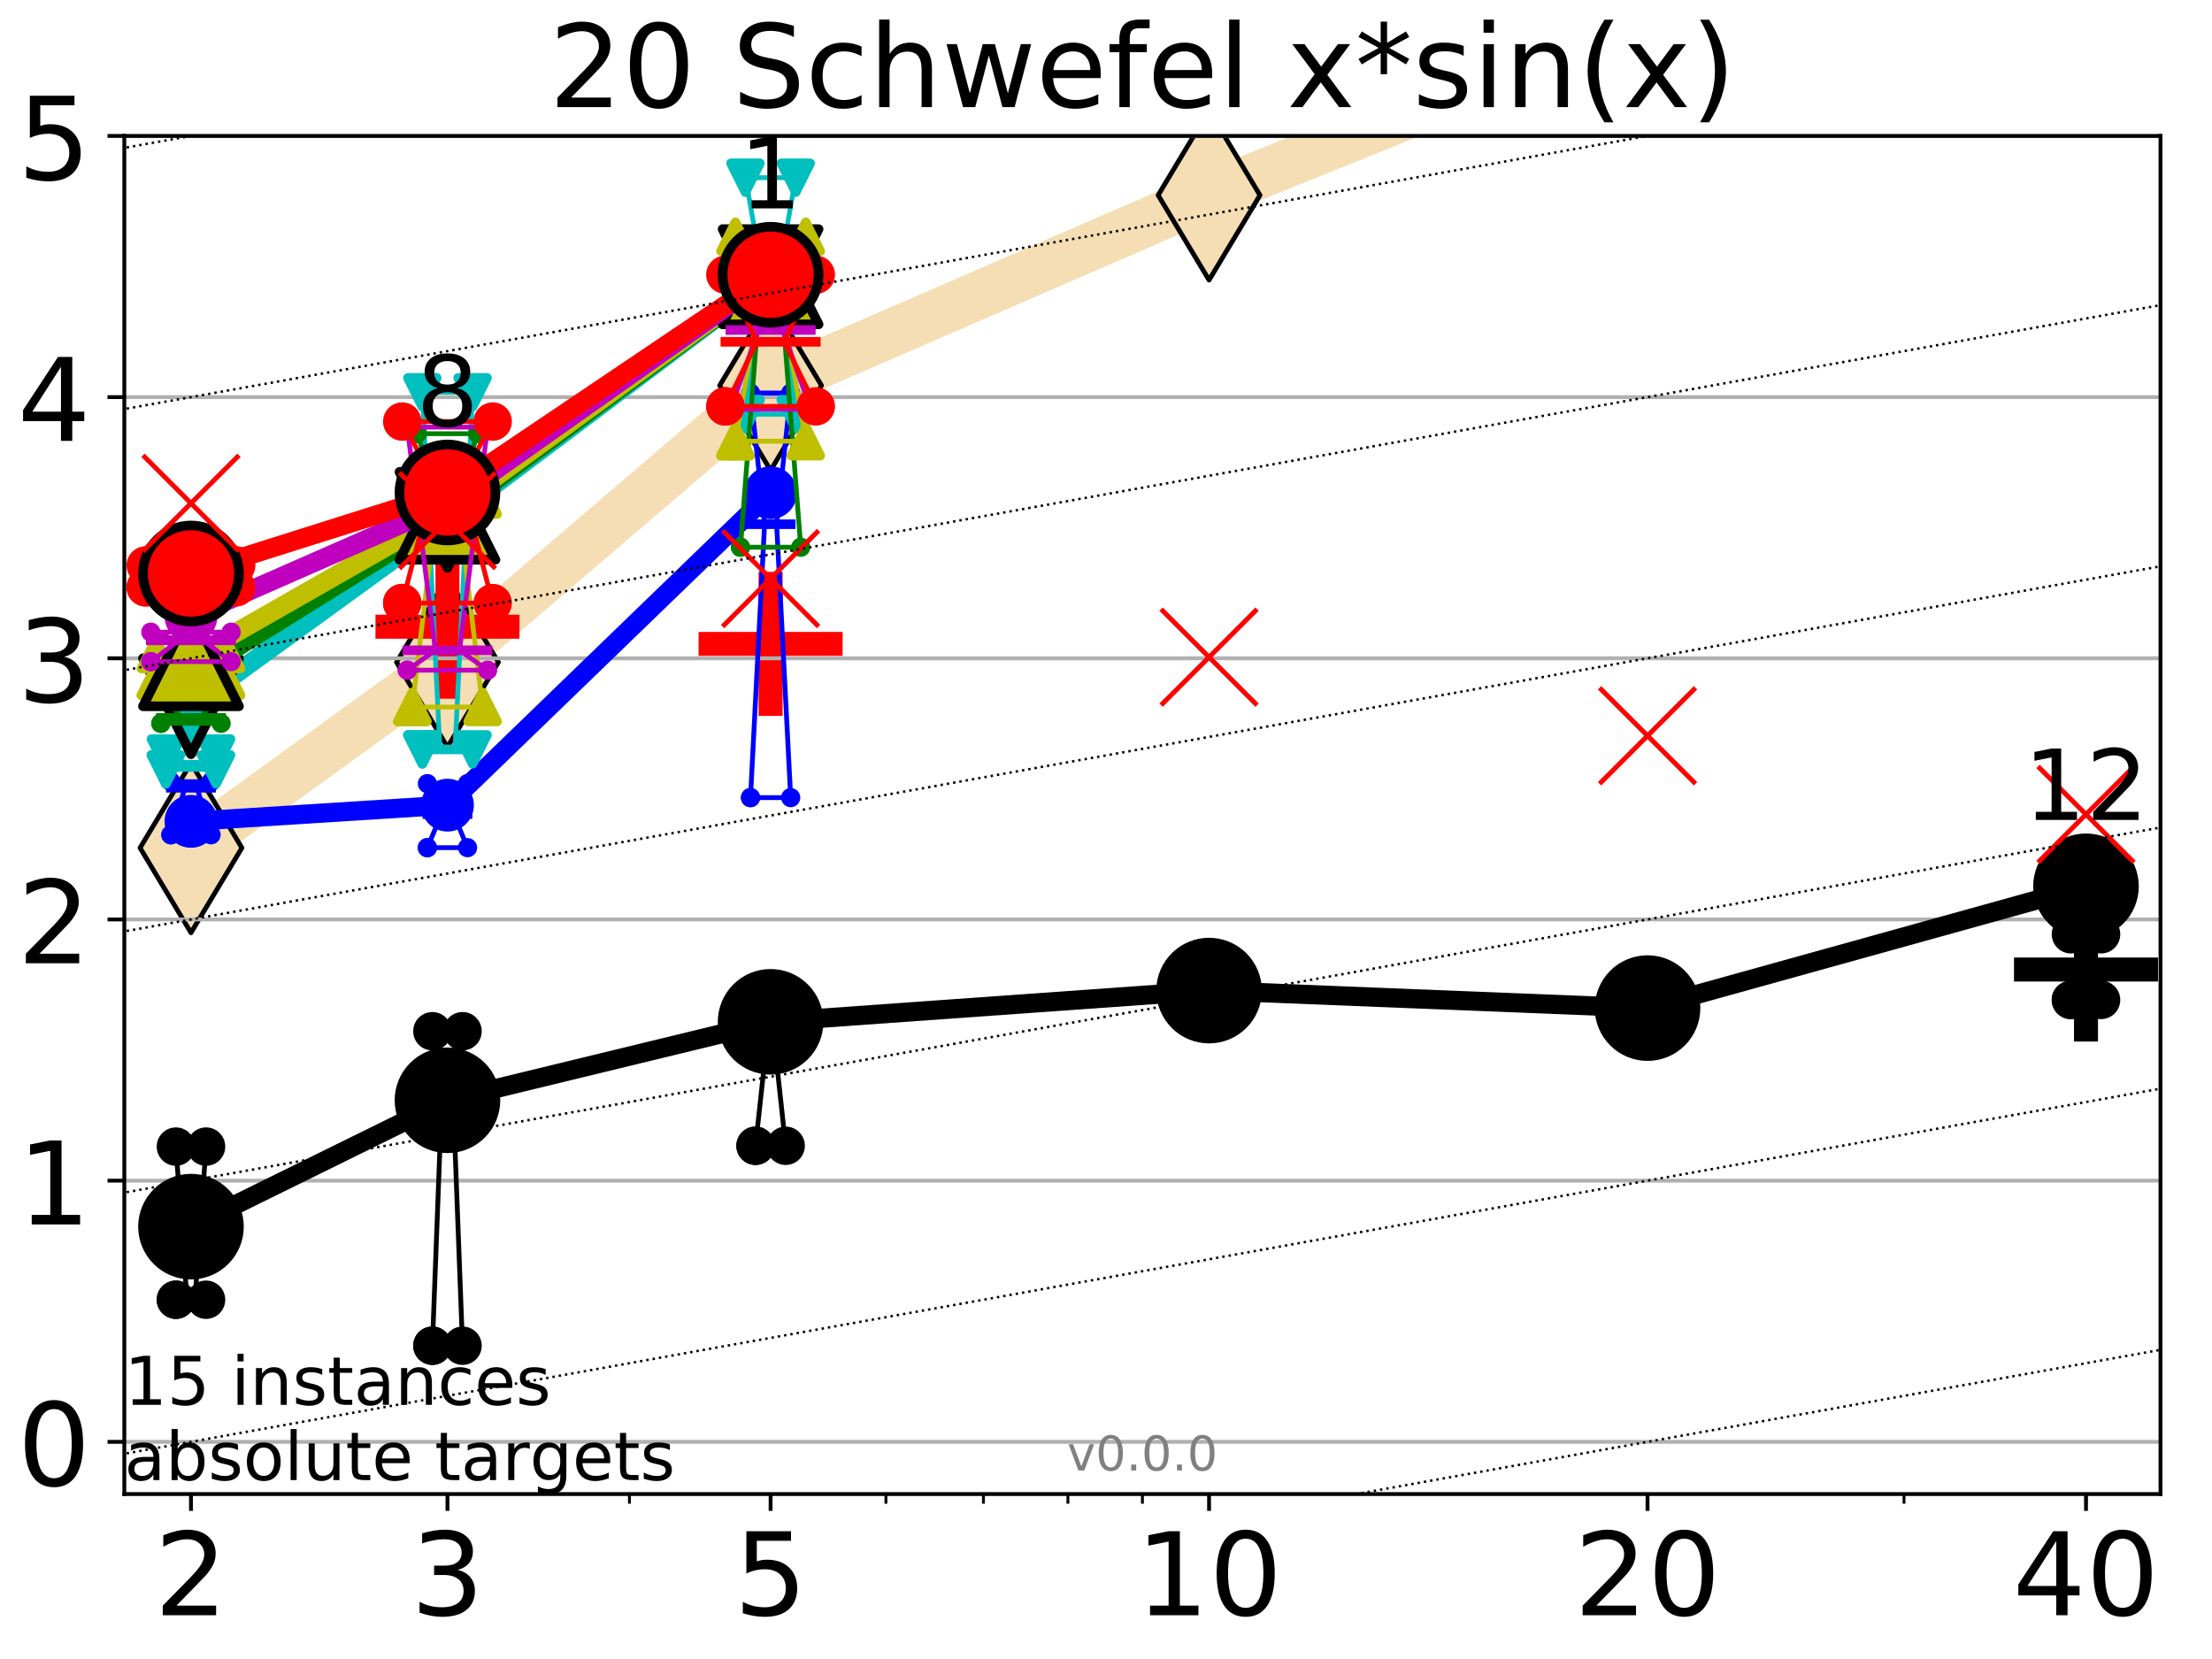 <?xml version="1.0" encoding="utf-8" standalone="no"?>
<!DOCTYPE svg PUBLIC "-//W3C//DTD SVG 1.1//EN"
  "http://www.w3.org/Graphics/SVG/1.1/DTD/svg11.dtd">
<!-- Created with matplotlib (http://matplotlib.org/) -->
<svg height="345.6pt" version="1.1" viewBox="0 0 460.8 345.6" width="460.8pt" xmlns="http://www.w3.org/2000/svg" xmlns:xlink="http://www.w3.org/1999/xlink">
 <defs>
  <style type="text/css">
*{stroke-linecap:butt;stroke-linejoin:round;}
  </style>
 </defs>
 <g id="figure_1">
  <g id="patch_1">
   <path d="M 0 345.6 
L 460.8 345.6 
L 460.8 0 
L 0 0 
z
" style="fill:#ffffff;"/>
  </g>
  <g id="axes_1">
   <g id="patch_2">
    <path d="M 25.9 311.24 
L 450.072 311.24 
L 450.072 28.32 
L 25.9 28.32 
z
" style="fill:#ffffff;"/>
   </g>
   <g id="line2d_1">
    <path clip-path="url(#p719d06db34)" d="M 39.784 176.627 
L 93.215 137.961 
L 160.53 80.302 
L 251.87 40.664 
L 343.211 3.742 
" style="fill:none;stroke:#f5deb3;stroke-linecap:square;stroke-width:10;"/>
    <defs>
     <path d="M -0 17.678 
L 10.607 0 
L 0 -17.678 
L -10.607 -0 
z
" id="m7eb7782676" style="stroke:#000000;stroke-linejoin:miter;"/>
    </defs>
    <g clip-path="url(#p719d06db34)">
     <use style="fill:#f5deb3;stroke:#000000;stroke-linejoin:miter;" x="39.784" xlink:href="#m7eb7782676" y="176.627"/>
     <use style="fill:#f5deb3;stroke:#000000;stroke-linejoin:miter;" x="93.215" xlink:href="#m7eb7782676" y="137.961"/>
     <use style="fill:#f5deb3;stroke:#000000;stroke-linejoin:miter;" x="160.53" xlink:href="#m7eb7782676" y="80.302"/>
     <use style="fill:#f5deb3;stroke:#000000;stroke-linejoin:miter;" x="251.87" xlink:href="#m7eb7782676" y="40.664"/>
     <use style="fill:#f5deb3;stroke:#000000;stroke-linejoin:miter;" x="343.211" xlink:href="#m7eb7782676" y="3.742"/>
    </g>
   </g>
   <g id="line2d_2">
    <defs>
     <path d="M -15 0 
L 15 0 
M 0 15 
L 0 -15 
" id="m307e4b8e0b" style="stroke:#000000;stroke-width:5;"/>
    </defs>
    <g clip-path="url(#p719d06db34)">
     <use style="stroke:#000000;stroke-width:5;" x="434.551" xlink:href="#m307e4b8e0b" y="201.969"/>
    </g>
   </g>
   <g id="line2d_3">
    <defs>
     <path d="M -15 0 
L 15 0 
M 0 15 
L 0 -15 
" id="m749d99e68b" style="stroke:#ff0000;stroke-width:5;"/>
    </defs>
    <g clip-path="url(#p719d06db34)">
     <use style="fill:#ff0000;stroke:#ff0000;stroke-width:5;" x="93.215" xlink:href="#m749d99e68b" y="130.554"/>
    </g>
   </g>
   <g id="line2d_4">
    <g clip-path="url(#p719d06db34)">
     <use style="fill:#ff0000;stroke:#ff0000;stroke-width:5;" x="160.53" xlink:href="#m749d99e68b" y="134.135"/>
    </g>
   </g>
   <g id="matplotlib.axis_1">
    <g id="xtick_1">
     <g id="line2d_5">
      <defs>
       <path d="M 0 0 
L 0 3.5 
" id="m3b14984ef3" style="stroke:#000000;stroke-width:0.8;"/>
      </defs>
      <g>
       <use style="stroke:#000000;stroke-width:0.8;" x="39.784" xlink:href="#m3b14984ef3" y="311.24"/>
      </g>
     </g>
     <g id="text_1">
      <!-- 2 -->
      <defs>
       <path d="M 19.188 8.297 
L 53.609 8.297 
L 53.609 0 
L 7.328 0 
L 7.328 8.297 
Q 12.938 14.109 22.625 23.891 
Q 32.328 33.688 34.812 36.531 
Q 39.547 41.844 41.422 45.531 
Q 43.312 49.219 43.312 52.781 
Q 43.312 58.594 39.234 62.25 
Q 35.156 65.922 28.609 65.922 
Q 23.969 65.922 18.812 64.312 
Q 13.672 62.703 7.812 59.422 
L 7.812 69.391 
Q 13.766 71.781 18.938 73 
Q 24.125 74.219 28.422 74.219 
Q 39.75 74.219 46.484 68.547 
Q 53.219 62.891 53.219 53.422 
Q 53.219 48.922 51.531 44.891 
Q 49.859 40.875 45.406 35.406 
Q 44.188 33.984 37.641 27.219 
Q 31.109 20.453 19.188 8.297 
z
" id="DejaVuSans-32"/>
      </defs>
      <g transform="translate(32.149 336.476)scale(0.24 -0.24)">
       <use xlink:href="#DejaVuSans-32"/>
      </g>
     </g>
    </g>
    <g id="xtick_2">
     <g id="line2d_6">
      <g>
       <use style="stroke:#000000;stroke-width:0.8;" x="93.215" xlink:href="#m3b14984ef3" y="311.24"/>
      </g>
     </g>
     <g id="text_2">
      <!-- 3 -->
      <defs>
       <path d="M 40.578 39.312 
Q 47.656 37.797 51.625 33 
Q 55.609 28.219 55.609 21.188 
Q 55.609 10.406 48.188 4.484 
Q 40.766 -1.422 27.094 -1.422 
Q 22.516 -1.422 17.656 -0.516 
Q 12.797 0.391 7.625 2.203 
L 7.625 11.719 
Q 11.719 9.328 16.594 8.109 
Q 21.484 6.891 26.812 6.891 
Q 36.078 6.891 40.938 10.547 
Q 45.797 14.203 45.797 21.188 
Q 45.797 27.641 41.281 31.266 
Q 36.766 34.906 28.719 34.906 
L 20.219 34.906 
L 20.219 43.016 
L 29.109 43.016 
Q 36.375 43.016 40.234 45.922 
Q 44.094 48.828 44.094 54.297 
Q 44.094 59.906 40.109 62.906 
Q 36.141 65.922 28.719 65.922 
Q 24.656 65.922 20.016 65.031 
Q 15.375 64.156 9.812 62.312 
L 9.812 71.094 
Q 15.438 72.656 20.344 73.438 
Q 25.25 74.219 29.594 74.219 
Q 40.828 74.219 47.359 69.109 
Q 53.906 64.016 53.906 55.328 
Q 53.906 49.266 50.438 45.094 
Q 46.969 40.922 40.578 39.312 
z
" id="DejaVuSans-33"/>
      </defs>
      <g transform="translate(85.58 336.476)scale(0.24 -0.24)">
       <use xlink:href="#DejaVuSans-33"/>
      </g>
     </g>
    </g>
    <g id="xtick_3">
     <g id="line2d_7">
      <g>
       <use style="stroke:#000000;stroke-width:0.8;" x="160.53" xlink:href="#m3b14984ef3" y="311.24"/>
      </g>
     </g>
     <g id="text_3">
      <!-- 5 -->
      <defs>
       <path d="M 10.797 72.906 
L 49.516 72.906 
L 49.516 64.594 
L 19.828 64.594 
L 19.828 46.734 
Q 21.969 47.469 24.109 47.828 
Q 26.266 48.188 28.422 48.188 
Q 40.625 48.188 47.75 41.5 
Q 54.891 34.812 54.891 23.391 
Q 54.891 11.625 47.562 5.094 
Q 40.234 -1.422 26.906 -1.422 
Q 22.312 -1.422 17.547 -0.641 
Q 12.797 0.141 7.719 1.703 
L 7.719 11.625 
Q 12.109 9.234 16.797 8.062 
Q 21.484 6.891 26.703 6.891 
Q 35.156 6.891 40.078 11.328 
Q 45.016 15.766 45.016 23.391 
Q 45.016 31 40.078 35.438 
Q 35.156 39.891 26.703 39.891 
Q 22.75 39.891 18.812 39.016 
Q 14.891 38.141 10.797 36.281 
z
" id="DejaVuSans-35"/>
      </defs>
      <g transform="translate(152.895 336.476)scale(0.24 -0.24)">
       <use xlink:href="#DejaVuSans-35"/>
      </g>
     </g>
    </g>
    <g id="xtick_4">
     <g id="line2d_8">
      <g>
       <use style="stroke:#000000;stroke-width:0.8;" x="251.87" xlink:href="#m3b14984ef3" y="311.24"/>
      </g>
     </g>
     <g id="text_4">
      <!-- 10 -->
      <defs>
       <path d="M 12.406 8.297 
L 28.516 8.297 
L 28.516 63.922 
L 10.984 60.406 
L 10.984 69.391 
L 28.422 72.906 
L 38.281 72.906 
L 38.281 8.297 
L 54.391 8.297 
L 54.391 0 
L 12.406 0 
z
" id="DejaVuSans-31"/>
       <path d="M 31.781 66.406 
Q 24.172 66.406 20.328 58.906 
Q 16.5 51.422 16.5 36.375 
Q 16.5 21.391 20.328 13.891 
Q 24.172 6.391 31.781 6.391 
Q 39.453 6.391 43.281 13.891 
Q 47.125 21.391 47.125 36.375 
Q 47.125 51.422 43.281 58.906 
Q 39.453 66.406 31.781 66.406 
z
M 31.781 74.219 
Q 44.047 74.219 50.516 64.516 
Q 56.984 54.828 56.984 36.375 
Q 56.984 17.969 50.516 8.266 
Q 44.047 -1.422 31.781 -1.422 
Q 19.531 -1.422 13.062 8.266 
Q 6.594 17.969 6.594 36.375 
Q 6.594 54.828 13.062 64.516 
Q 19.531 74.219 31.781 74.219 
z
" id="DejaVuSans-30"/>
      </defs>
      <g transform="translate(236.6 336.476)scale(0.24 -0.24)">
       <use xlink:href="#DejaVuSans-31"/>
       <use x="63.623" xlink:href="#DejaVuSans-30"/>
      </g>
     </g>
    </g>
    <g id="xtick_5">
     <g id="line2d_9">
      <g>
       <use style="stroke:#000000;stroke-width:0.8;" x="343.211" xlink:href="#m3b14984ef3" y="311.24"/>
      </g>
     </g>
     <g id="text_5">
      <!-- 20 -->
      <g transform="translate(327.941 336.476)scale(0.24 -0.24)">
       <use xlink:href="#DejaVuSans-32"/>
       <use x="63.623" xlink:href="#DejaVuSans-30"/>
      </g>
     </g>
    </g>
    <g id="xtick_6">
     <g id="line2d_10">
      <g>
       <use style="stroke:#000000;stroke-width:0.8;" x="434.551" xlink:href="#m3b14984ef3" y="311.24"/>
      </g>
     </g>
     <g id="text_6">
      <!-- 40 -->
      <defs>
       <path d="M 37.797 64.312 
L 12.891 25.391 
L 37.797 25.391 
z
M 35.203 72.906 
L 47.609 72.906 
L 47.609 25.391 
L 58.016 25.391 
L 58.016 17.188 
L 47.609 17.188 
L 47.609 0 
L 37.797 0 
L 37.797 17.188 
L 4.891 17.188 
L 4.891 26.703 
z
" id="DejaVuSans-34"/>
      </defs>
      <g transform="translate(419.281 336.476)scale(0.24 -0.24)">
       <use xlink:href="#DejaVuSans-34"/>
       <use x="63.623" xlink:href="#DejaVuSans-30"/>
      </g>
     </g>
    </g>
    <g id="xtick_7">
     <g id="line2d_11">
      <defs>
       <path d="M 0 0 
L 0 2 
" id="md4a04cd6a6" style="stroke:#000000;stroke-width:0.6;"/>
      </defs>
      <g>
       <use style="stroke:#000000;stroke-width:0.6;" x="39.784" xlink:href="#md4a04cd6a6" y="311.24"/>
      </g>
     </g>
    </g>
    <g id="xtick_8">
     <g id="line2d_12">
      <g>
       <use style="stroke:#000000;stroke-width:0.6;" x="93.215" xlink:href="#md4a04cd6a6" y="311.24"/>
      </g>
     </g>
    </g>
    <g id="xtick_9">
     <g id="line2d_13">
      <g>
       <use style="stroke:#000000;stroke-width:0.6;" x="131.125" xlink:href="#md4a04cd6a6" y="311.24"/>
      </g>
     </g>
    </g>
    <g id="xtick_10">
     <g id="line2d_14">
      <g>
       <use style="stroke:#000000;stroke-width:0.6;" x="160.53" xlink:href="#md4a04cd6a6" y="311.24"/>
      </g>
     </g>
    </g>
    <g id="xtick_11">
     <g id="line2d_15">
      <g>
       <use style="stroke:#000000;stroke-width:0.6;" x="184.555" xlink:href="#md4a04cd6a6" y="311.24"/>
      </g>
     </g>
    </g>
    <g id="xtick_12">
     <g id="line2d_16">
      <g>
       <use style="stroke:#000000;stroke-width:0.6;" x="204.869" xlink:href="#md4a04cd6a6" y="311.24"/>
      </g>
     </g>
    </g>
    <g id="xtick_13">
     <g id="line2d_17">
      <g>
       <use style="stroke:#000000;stroke-width:0.6;" x="222.465" xlink:href="#md4a04cd6a6" y="311.24"/>
      </g>
     </g>
    </g>
    <g id="xtick_14">
     <g id="line2d_18">
      <g>
       <use style="stroke:#000000;stroke-width:0.6;" x="237.986" xlink:href="#md4a04cd6a6" y="311.24"/>
      </g>
     </g>
    </g>
    <g id="xtick_15">
     <g id="line2d_19">
      <g>
       <use style="stroke:#000000;stroke-width:0.6;" x="343.211" xlink:href="#md4a04cd6a6" y="311.24"/>
      </g>
     </g>
    </g>
    <g id="xtick_16">
     <g id="line2d_20">
      <g>
       <use style="stroke:#000000;stroke-width:0.6;" x="396.641" xlink:href="#md4a04cd6a6" y="311.24"/>
      </g>
     </g>
    </g>
    <g id="xtick_17">
     <g id="line2d_21">
      <g>
       <use style="stroke:#000000;stroke-width:0.6;" x="434.551" xlink:href="#md4a04cd6a6" y="311.24"/>
      </g>
     </g>
    </g>
   </g>
   <g id="matplotlib.axis_2">
    <g id="ytick_1">
     <g id="line2d_22">
      <path clip-path="url(#p719d06db34)" d="M 25.9 300.358 
L 450.072 300.358 
" style="fill:none;stroke:#b0b0b0;stroke-linecap:square;stroke-width:0.8;"/>
     </g>
     <g id="line2d_23">
      <defs>
       <path d="M 0 0 
L -3.5 0 
" id="m6cf080b077" style="stroke:#000000;stroke-width:0.8;"/>
      </defs>
      <g>
       <use style="stroke:#000000;stroke-width:0.8;" x="25.9" xlink:href="#m6cf080b077" y="300.358"/>
      </g>
     </g>
     <g id="text_7">
      <!-- 0 -->
      <g transform="translate(3.63 309.477)scale(0.24 -0.24)">
       <use xlink:href="#DejaVuSans-30"/>
      </g>
     </g>
    </g>
    <g id="ytick_2">
     <g id="line2d_24">
      <path clip-path="url(#p719d06db34)" d="M 25.9 245.951 
L 450.072 245.951 
" style="fill:none;stroke:#b0b0b0;stroke-linecap:square;stroke-width:0.8;"/>
     </g>
     <g id="line2d_25">
      <g>
       <use style="stroke:#000000;stroke-width:0.8;" x="25.9" xlink:href="#m6cf080b077" y="245.951"/>
      </g>
     </g>
     <g id="text_8">
      <!-- 1 -->
      <g transform="translate(3.63 255.069)scale(0.24 -0.24)">
       <use xlink:href="#DejaVuSans-31"/>
      </g>
     </g>
    </g>
    <g id="ytick_3">
     <g id="line2d_26">
      <path clip-path="url(#p719d06db34)" d="M 25.9 191.543 
L 450.072 191.543 
" style="fill:none;stroke:#b0b0b0;stroke-linecap:square;stroke-width:0.8;"/>
     </g>
     <g id="line2d_27">
      <g>
       <use style="stroke:#000000;stroke-width:0.8;" x="25.9" xlink:href="#m6cf080b077" y="191.543"/>
      </g>
     </g>
     <g id="text_9">
      <!-- 2 -->
      <g transform="translate(3.63 200.661)scale(0.24 -0.24)">
       <use xlink:href="#DejaVuSans-32"/>
      </g>
     </g>
    </g>
    <g id="ytick_4">
     <g id="line2d_28">
      <path clip-path="url(#p719d06db34)" d="M 25.9 137.135 
L 450.072 137.135 
" style="fill:none;stroke:#b0b0b0;stroke-linecap:square;stroke-width:0.8;"/>
     </g>
     <g id="line2d_29">
      <g>
       <use style="stroke:#000000;stroke-width:0.8;" x="25.9" xlink:href="#m6cf080b077" y="137.135"/>
      </g>
     </g>
     <g id="text_10">
      <!-- 3 -->
      <g transform="translate(3.63 146.254)scale(0.24 -0.24)">
       <use xlink:href="#DejaVuSans-33"/>
      </g>
     </g>
    </g>
    <g id="ytick_5">
     <g id="line2d_30">
      <path clip-path="url(#p719d06db34)" d="M 25.9 82.728 
L 450.072 82.728 
" style="fill:none;stroke:#b0b0b0;stroke-linecap:square;stroke-width:0.8;"/>
     </g>
     <g id="line2d_31">
      <g>
       <use style="stroke:#000000;stroke-width:0.8;" x="25.9" xlink:href="#m6cf080b077" y="82.728"/>
      </g>
     </g>
     <g id="text_11">
      <!-- 4 -->
      <g transform="translate(3.63 91.846)scale(0.24 -0.24)">
       <use xlink:href="#DejaVuSans-34"/>
      </g>
     </g>
    </g>
    <g id="ytick_6">
     <g id="line2d_32">
      <path clip-path="url(#p719d06db34)" d="M 25.9 28.32 
L 450.072 28.32 
" style="fill:none;stroke:#b0b0b0;stroke-linecap:square;stroke-width:0.8;"/>
     </g>
     <g id="line2d_33">
      <g>
       <use style="stroke:#000000;stroke-width:0.8;" x="25.9" xlink:href="#m6cf080b077" y="28.32"/>
      </g>
     </g>
     <g id="text_12">
      <!-- 5 -->
      <g transform="translate(3.63 37.438)scale(0.24 -0.24)">
       <use xlink:href="#DejaVuSans-35"/>
      </g>
     </g>
    </g>
   </g>
   <g id="line2d_34">
    <path clip-path="url(#p719d06db34)" d="M 36.644 270.757 
L 38.842 269.127 
L 36.644 238.86 
L 42.924 238.86 
L 40.726 269.127 
L 42.924 270.757 
L 36.644 270.757 
" style="fill:none;stroke:#000000;stroke-linecap:square;"/>
   </g>
   <g id="line2d_35">
    <path clip-path="url(#p719d06db34)" d="M 36.644 270.757 
L 42.924 270.757 
L 42.924 238.86 
L 36.644 238.86 
L 36.644 270.757 
" style="fill:none;"/>
    <defs>
     <path d="M 0 3 
C 0.796 3 1.559 2.684 2.121 2.121 
C 2.684 1.559 3 0.796 3 0 
C 3 -0.796 2.684 -1.559 2.121 -2.121 
C 1.559 -2.684 0.796 -3 0 -3 
C -0.796 -3 -1.559 -2.684 -2.121 -2.121 
C -2.684 -1.559 -3 -0.796 -3 0 
C -3 0.796 -2.684 1.559 -2.121 2.121 
C -1.559 2.684 -0.796 3 0 3 
z
" id="m917cda26f9" style="stroke:#000000;stroke-width:2;"/>
    </defs>
    <g clip-path="url(#p719d06db34)">
     <use style="stroke:#000000;stroke-width:2;" x="36.644" xlink:href="#m917cda26f9" y="270.757"/>
     <use style="stroke:#000000;stroke-width:2;" x="42.924" xlink:href="#m917cda26f9" y="270.757"/>
     <use style="stroke:#000000;stroke-width:2;" x="42.924" xlink:href="#m917cda26f9" y="238.86"/>
     <use style="stroke:#000000;stroke-width:2;" x="36.644" xlink:href="#m917cda26f9" y="238.86"/>
     <use style="stroke:#000000;stroke-width:2;" x="36.644" xlink:href="#m917cda26f9" y="270.757"/>
    </g>
   </g>
   <g id="line2d_36">
    <path clip-path="url(#p719d06db34)" d="M 36.644 269.127 
L 42.924 269.127 
" style="fill:none;stroke:#000000;stroke-linecap:square;stroke-width:2;"/>
   </g>
   <g id="line2d_37">
    <path clip-path="url(#p719d06db34)" d="M 90.075 280.338 
L 92.273 222.628 
L 90.075 214.824 
L 96.355 214.824 
L 94.157 222.628 
L 96.355 280.338 
L 90.075 280.338 
" style="fill:none;stroke:#000000;stroke-linecap:square;"/>
   </g>
   <g id="line2d_38">
    <path clip-path="url(#p719d06db34)" d="M 90.075 280.338 
L 96.355 280.338 
L 96.355 214.824 
L 90.075 214.824 
L 90.075 280.338 
" style="fill:none;"/>
    <g clip-path="url(#p719d06db34)">
     <use style="stroke:#000000;stroke-width:2;" x="90.075" xlink:href="#m917cda26f9" y="280.338"/>
     <use style="stroke:#000000;stroke-width:2;" x="96.355" xlink:href="#m917cda26f9" y="280.338"/>
     <use style="stroke:#000000;stroke-width:2;" x="96.355" xlink:href="#m917cda26f9" y="214.824"/>
     <use style="stroke:#000000;stroke-width:2;" x="90.075" xlink:href="#m917cda26f9" y="214.824"/>
     <use style="stroke:#000000;stroke-width:2;" x="90.075" xlink:href="#m917cda26f9" y="280.338"/>
    </g>
   </g>
   <g id="line2d_39">
    <path clip-path="url(#p719d06db34)" d="M 90.075 222.628 
L 96.355 222.628 
" style="fill:none;stroke:#000000;stroke-linecap:square;stroke-width:2;"/>
   </g>
   <g id="line2d_40">
    <path clip-path="url(#p719d06db34)" d="M 157.39 238.685 
L 159.588 218.467 
L 157.39 208.592 
L 163.669 208.592 
L 161.472 218.467 
L 163.669 238.685 
L 157.39 238.685 
" style="fill:none;stroke:#000000;stroke-linecap:square;"/>
   </g>
   <g id="line2d_41">
    <path clip-path="url(#p719d06db34)" d="M 157.39 238.685 
L 163.669 238.685 
L 163.669 208.592 
L 157.39 208.592 
L 157.39 238.685 
" style="fill:none;"/>
    <g clip-path="url(#p719d06db34)">
     <use style="stroke:#000000;stroke-width:2;" x="157.39" xlink:href="#m917cda26f9" y="238.685"/>
     <use style="stroke:#000000;stroke-width:2;" x="163.669" xlink:href="#m917cda26f9" y="238.685"/>
     <use style="stroke:#000000;stroke-width:2;" x="163.669" xlink:href="#m917cda26f9" y="208.592"/>
     <use style="stroke:#000000;stroke-width:2;" x="157.39" xlink:href="#m917cda26f9" y="208.592"/>
     <use style="stroke:#000000;stroke-width:2;" x="157.39" xlink:href="#m917cda26f9" y="238.685"/>
    </g>
   </g>
   <g id="line2d_42">
    <path clip-path="url(#p719d06db34)" d="M 157.39 218.467 
L 163.669 218.467 
" style="fill:none;stroke:#000000;stroke-linecap:square;stroke-width:2;"/>
   </g>
   <g id="line2d_43">
    <path clip-path="url(#p719d06db34)" d="M 248.73 209.034 
L 250.928 207.109 
L 248.73 203.3 
L 255.01 203.3 
L 252.812 207.109 
L 255.01 209.034 
L 248.73 209.034 
" style="fill:none;stroke:#000000;stroke-linecap:square;"/>
   </g>
   <g id="line2d_44">
    <path clip-path="url(#p719d06db34)" d="M 248.73 209.034 
L 255.01 209.034 
L 255.01 203.3 
L 248.73 203.3 
L 248.73 209.034 
" style="fill:none;"/>
    <g clip-path="url(#p719d06db34)">
     <use style="stroke:#000000;stroke-width:2;" x="248.73" xlink:href="#m917cda26f9" y="209.034"/>
     <use style="stroke:#000000;stroke-width:2;" x="255.01" xlink:href="#m917cda26f9" y="209.034"/>
     <use style="stroke:#000000;stroke-width:2;" x="255.01" xlink:href="#m917cda26f9" y="203.3"/>
     <use style="stroke:#000000;stroke-width:2;" x="248.73" xlink:href="#m917cda26f9" y="203.3"/>
     <use style="stroke:#000000;stroke-width:2;" x="248.73" xlink:href="#m917cda26f9" y="209.034"/>
    </g>
   </g>
   <g id="line2d_45">
    <path clip-path="url(#p719d06db34)" d="M 248.73 207.109 
L 255.01 207.109 
" style="fill:none;stroke:#000000;stroke-linecap:square;stroke-width:2;"/>
   </g>
   <g id="line2d_46">
    <path clip-path="url(#p719d06db34)" d="M 340.071 215.881 
L 342.269 209.764 
L 340.071 205.349 
L 346.35 205.349 
L 344.152 209.764 
L 346.35 215.881 
L 340.071 215.881 
" style="fill:none;stroke:#000000;stroke-linecap:square;"/>
   </g>
   <g id="line2d_47">
    <path clip-path="url(#p719d06db34)" d="M 340.071 215.881 
L 346.35 215.881 
L 346.35 205.349 
L 340.071 205.349 
L 340.071 215.881 
" style="fill:none;"/>
    <g clip-path="url(#p719d06db34)">
     <use style="stroke:#000000;stroke-width:2;" x="340.071" xlink:href="#m917cda26f9" y="215.881"/>
     <use style="stroke:#000000;stroke-width:2;" x="346.35" xlink:href="#m917cda26f9" y="215.881"/>
     <use style="stroke:#000000;stroke-width:2;" x="346.35" xlink:href="#m917cda26f9" y="205.349"/>
     <use style="stroke:#000000;stroke-width:2;" x="340.071" xlink:href="#m917cda26f9" y="205.349"/>
     <use style="stroke:#000000;stroke-width:2;" x="340.071" xlink:href="#m917cda26f9" y="215.881"/>
    </g>
   </g>
   <g id="line2d_48">
    <path clip-path="url(#p719d06db34)" d="M 340.071 209.764 
L 346.35 209.764 
" style="fill:none;stroke:#000000;stroke-linecap:square;stroke-width:2;"/>
   </g>
   <g id="line2d_49">
    <path clip-path="url(#p719d06db34)" d="M 431.411 208.303 
L 433.609 197.338 
L 431.411 194.624 
L 437.691 194.624 
L 435.493 197.338 
L 437.691 208.303 
L 431.411 208.303 
" style="fill:none;stroke:#000000;stroke-linecap:square;"/>
   </g>
   <g id="line2d_50">
    <path clip-path="url(#p719d06db34)" d="M 431.411 208.303 
L 437.691 208.303 
L 437.691 194.624 
L 431.411 194.624 
L 431.411 208.303 
" style="fill:none;"/>
    <g clip-path="url(#p719d06db34)">
     <use style="stroke:#000000;stroke-width:2;" x="431.411" xlink:href="#m917cda26f9" y="208.303"/>
     <use style="stroke:#000000;stroke-width:2;" x="437.691" xlink:href="#m917cda26f9" y="208.303"/>
     <use style="stroke:#000000;stroke-width:2;" x="437.691" xlink:href="#m917cda26f9" y="194.624"/>
     <use style="stroke:#000000;stroke-width:2;" x="431.411" xlink:href="#m917cda26f9" y="194.624"/>
     <use style="stroke:#000000;stroke-width:2;" x="431.411" xlink:href="#m917cda26f9" y="208.303"/>
    </g>
   </g>
   <g id="line2d_51">
    <path clip-path="url(#p719d06db34)" d="M 431.411 197.338 
L 437.691 197.338 
" style="fill:none;stroke:#000000;stroke-linecap:square;stroke-width:2;"/>
   </g>
   <g id="line2d_52">
    <path clip-path="url(#p719d06db34)" d="M 39.784 255.531 
L 93.215 229.208 
" style="fill:none;stroke:#000000;stroke-linecap:square;stroke-width:4;"/>
   </g>
   <g id="line2d_53">
    <path clip-path="url(#p719d06db34)" d="M 93.215 229.208 
L 160.53 212.866 
" style="fill:none;stroke:#000000;stroke-linecap:square;stroke-width:4;"/>
   </g>
   <g id="line2d_54">
    <path clip-path="url(#p719d06db34)" d="M 160.53 212.866 
L 251.87 206.358 
" style="fill:none;stroke:#000000;stroke-linecap:square;stroke-width:4;"/>
   </g>
   <g id="line2d_55">
    <path clip-path="url(#p719d06db34)" d="M 251.87 206.358 
L 343.211 210.005 
" style="fill:none;stroke:#000000;stroke-linecap:square;stroke-width:4;"/>
   </g>
   <g id="line2d_56">
    <path clip-path="url(#p719d06db34)" d="M 343.211 210.005 
L 434.551 184.63 
" style="fill:none;stroke:#000000;stroke-linecap:square;stroke-width:4;"/>
   </g>
   <g id="line2d_57">
    <path clip-path="url(#p719d06db34)" d="M 39.784 255.531 
L 93.215 229.208 
L 160.53 212.866 
L 251.87 206.358 
L 343.211 210.005 
L 434.551 184.63 
" style="fill:none;"/>
    <defs>
     <path d="M 0 10 
C 2.652 10 5.196 8.946 7.071 7.071 
C 8.946 5.196 10 2.652 10 0 
C 10 -2.652 8.946 -5.196 7.071 -7.071 
C 5.196 -8.946 2.652 -10 0 -10 
C -2.652 -10 -5.196 -8.946 -7.071 -7.071 
C -8.946 -5.196 -10 -2.652 -10 0 
C -10 2.652 -8.946 5.196 -7.071 7.071 
C -5.196 8.946 -2.652 10 0 10 
z
" id="m942298b9a0" style="stroke:#000000;stroke-width:2;"/>
    </defs>
    <g clip-path="url(#p719d06db34)">
     <use style="stroke:#000000;stroke-width:2;" x="39.784" xlink:href="#m942298b9a0" y="255.531"/>
     <use style="stroke:#000000;stroke-width:2;" x="93.215" xlink:href="#m942298b9a0" y="229.208"/>
     <use style="stroke:#000000;stroke-width:2;" x="160.53" xlink:href="#m942298b9a0" y="212.866"/>
     <use style="stroke:#000000;stroke-width:2;" x="251.87" xlink:href="#m942298b9a0" y="206.358"/>
     <use style="stroke:#000000;stroke-width:2;" x="343.211" xlink:href="#m942298b9a0" y="210.005"/>
     <use style="stroke:#000000;stroke-width:2;" x="434.551" xlink:href="#m942298b9a0" y="184.63"/>
    </g>
   </g>
   <g id="line2d_58">
    <path clip-path="url(#p719d06db34)" d="M 35.597 173.9 
L 38.528 164.096 
L 35.597 162.836 
L 43.971 162.836 
L 41.04 164.096 
L 43.971 173.9 
L 35.597 173.9 
" style="fill:none;stroke:#0000ff;stroke-linecap:square;"/>
   </g>
   <g id="line2d_59">
    <path clip-path="url(#p719d06db34)" d="M 35.597 173.9 
L 43.971 173.9 
L 43.971 162.836 
L 35.597 162.836 
L 35.597 173.9 
" style="fill:none;"/>
    <defs>
     <path d="M 0 1.5 
C 0.398 1.5 0.779 1.342 1.061 1.061 
C 1.342 0.779 1.5 0.398 1.5 0 
C 1.5 -0.398 1.342 -0.779 1.061 -1.061 
C 0.779 -1.342 0.398 -1.5 0 -1.5 
C -0.398 -1.5 -0.779 -1.342 -1.061 -1.061 
C -1.342 -0.779 -1.5 -0.398 -1.5 0 
C -1.5 0.398 -1.342 0.779 -1.061 1.061 
C -0.779 1.342 -0.398 1.5 0 1.5 
z
" id="mf16ddfaca7" style="stroke:#0000ff;"/>
    </defs>
    <g clip-path="url(#p719d06db34)">
     <use style="fill:#0000ff;stroke:#0000ff;" x="35.597" xlink:href="#mf16ddfaca7" y="173.9"/>
     <use style="fill:#0000ff;stroke:#0000ff;" x="43.971" xlink:href="#mf16ddfaca7" y="173.9"/>
     <use style="fill:#0000ff;stroke:#0000ff;" x="43.971" xlink:href="#mf16ddfaca7" y="162.836"/>
     <use style="fill:#0000ff;stroke:#0000ff;" x="35.597" xlink:href="#mf16ddfaca7" y="162.836"/>
     <use style="fill:#0000ff;stroke:#0000ff;" x="35.597" xlink:href="#mf16ddfaca7" y="173.9"/>
    </g>
   </g>
   <g id="line2d_60">
    <path clip-path="url(#p719d06db34)" d="M 35.597 164.096 
L 43.971 164.096 
" style="fill:none;stroke:#0000ff;stroke-linecap:square;stroke-width:2;"/>
   </g>
   <g id="line2d_61">
    <path clip-path="url(#p719d06db34)" d="M 89.028 176.585 
L 91.959 169.579 
L 89.028 163.237 
L 97.401 163.237 
L 94.471 169.579 
L 97.401 176.585 
L 89.028 176.585 
" style="fill:none;stroke:#0000ff;stroke-linecap:square;"/>
   </g>
   <g id="line2d_62">
    <path clip-path="url(#p719d06db34)" d="M 89.028 176.585 
L 97.401 176.585 
L 97.401 163.237 
L 89.028 163.237 
L 89.028 176.585 
" style="fill:none;"/>
    <g clip-path="url(#p719d06db34)">
     <use style="fill:#0000ff;stroke:#0000ff;" x="89.028" xlink:href="#mf16ddfaca7" y="176.585"/>
     <use style="fill:#0000ff;stroke:#0000ff;" x="97.401" xlink:href="#mf16ddfaca7" y="176.585"/>
     <use style="fill:#0000ff;stroke:#0000ff;" x="97.401" xlink:href="#mf16ddfaca7" y="163.237"/>
     <use style="fill:#0000ff;stroke:#0000ff;" x="89.028" xlink:href="#mf16ddfaca7" y="163.237"/>
     <use style="fill:#0000ff;stroke:#0000ff;" x="89.028" xlink:href="#mf16ddfaca7" y="176.585"/>
    </g>
   </g>
   <g id="line2d_63">
    <path clip-path="url(#p719d06db34)" d="M 89.028 169.579 
L 97.401 169.579 
" style="fill:none;stroke:#0000ff;stroke-linecap:square;stroke-width:2;"/>
   </g>
   <g id="line2d_64">
    <path clip-path="url(#p719d06db34)" d="M 156.343 166.158 
L 159.274 109.204 
L 156.343 81.876 
L 164.716 81.876 
L 161.786 109.204 
L 164.716 166.158 
L 156.343 166.158 
" style="fill:none;stroke:#0000ff;stroke-linecap:square;"/>
   </g>
   <g id="line2d_65">
    <path clip-path="url(#p719d06db34)" d="M 156.343 166.158 
L 164.716 166.158 
L 164.716 81.876 
L 156.343 81.876 
L 156.343 166.158 
" style="fill:none;"/>
    <g clip-path="url(#p719d06db34)">
     <use style="fill:#0000ff;stroke:#0000ff;" x="156.343" xlink:href="#mf16ddfaca7" y="166.158"/>
     <use style="fill:#0000ff;stroke:#0000ff;" x="164.716" xlink:href="#mf16ddfaca7" y="166.158"/>
     <use style="fill:#0000ff;stroke:#0000ff;" x="164.716" xlink:href="#mf16ddfaca7" y="81.876"/>
     <use style="fill:#0000ff;stroke:#0000ff;" x="156.343" xlink:href="#mf16ddfaca7" y="81.876"/>
     <use style="fill:#0000ff;stroke:#0000ff;" x="156.343" xlink:href="#mf16ddfaca7" y="166.158"/>
    </g>
   </g>
   <g id="line2d_66">
    <path clip-path="url(#p719d06db34)" d="M 156.343 109.204 
L 164.716 109.204 
" style="fill:none;stroke:#0000ff;stroke-linecap:square;stroke-width:2;"/>
   </g>
   <g id="line2d_67">
    <path clip-path="url(#p719d06db34)" d="M 39.784 171.104 
L 93.215 167.73 
" style="fill:none;stroke:#0000ff;stroke-linecap:square;stroke-width:4;"/>
   </g>
   <g id="line2d_68">
    <path clip-path="url(#p719d06db34)" d="M 93.215 167.73 
L 160.53 102.645 
" style="fill:none;stroke:#0000ff;stroke-linecap:square;stroke-width:4;"/>
   </g>
   <g id="line2d_69">
    <path clip-path="url(#p719d06db34)" d="M 39.784 171.104 
L 93.215 167.73 
L 160.53 102.645 
" style="fill:none;"/>
    <defs>
     <path d="M 0 5 
C 1.326 5 2.598 4.473 3.536 3.536 
C 4.473 2.598 5 1.326 5 0 
C 5 -1.326 4.473 -2.598 3.536 -3.536 
C 2.598 -4.473 1.326 -5 0 -5 
C -1.326 -5 -2.598 -4.473 -3.536 -3.536 
C -4.473 -2.598 -5 -1.326 -5 0 
C -5 1.326 -4.473 2.598 -3.536 3.536 
C -2.598 4.473 -1.326 5 0 5 
z
" id="md8f561d804" style="stroke:#0000ff;"/>
    </defs>
    <g clip-path="url(#p719d06db34)">
     <use style="fill:#0000ff;stroke:#0000ff;" x="39.784" xlink:href="#md8f561d804" y="171.104"/>
     <use style="fill:#0000ff;stroke:#0000ff;" x="93.215" xlink:href="#md8f561d804" y="167.73"/>
     <use style="fill:#0000ff;stroke:#0000ff;" x="160.53" xlink:href="#md8f561d804" y="102.645"/>
    </g>
   </g>
   <g id="line2d_70">
    <path clip-path="url(#p719d06db34)" d="M 34.551 160.28 
L 38.214 159.309 
L 34.551 156.968 
L 45.017 156.968 
L 41.354 159.309 
L 45.017 160.28 
L 34.551 160.28 
" style="fill:none;stroke:#00bfbf;stroke-linecap:square;"/>
   </g>
   <g id="line2d_71">
    <path clip-path="url(#p719d06db34)" d="M 34.551 160.28 
L 45.017 160.28 
L 45.017 156.968 
L 34.551 156.968 
L 34.551 160.28 
" style="fill:none;"/>
    <defs>
     <path d="M -0 3 
L 3 -3 
L -3 -3 
z
" id="m6a738528cd" style="stroke:#00bfbf;stroke-linejoin:miter;stroke-width:2;"/>
    </defs>
    <g clip-path="url(#p719d06db34)">
     <use style="fill:#00bfbf;stroke:#00bfbf;stroke-linejoin:miter;stroke-width:2;" x="34.551" xlink:href="#m6a738528cd" y="160.28"/>
     <use style="fill:#00bfbf;stroke:#00bfbf;stroke-linejoin:miter;stroke-width:2;" x="45.017" xlink:href="#m6a738528cd" y="160.28"/>
     <use style="fill:#00bfbf;stroke:#00bfbf;stroke-linejoin:miter;stroke-width:2;" x="45.017" xlink:href="#m6a738528cd" y="156.968"/>
     <use style="fill:#00bfbf;stroke:#00bfbf;stroke-linejoin:miter;stroke-width:2;" x="34.551" xlink:href="#m6a738528cd" y="156.968"/>
     <use style="fill:#00bfbf;stroke:#00bfbf;stroke-linejoin:miter;stroke-width:2;" x="34.551" xlink:href="#m6a738528cd" y="160.28"/>
    </g>
   </g>
   <g id="line2d_72">
    <path clip-path="url(#p719d06db34)" d="M 34.551 159.309 
L 45.017 159.309 
" style="fill:none;stroke:#00bfbf;stroke-linecap:square;stroke-width:2;"/>
   </g>
   <g id="line2d_73">
    <path clip-path="url(#p719d06db34)" d="M 87.982 156.109 
L 91.645 156.109 
L 87.982 81.722 
L 98.448 81.722 
L 94.785 156.109 
L 98.448 156.109 
L 87.982 156.109 
" style="fill:none;stroke:#00bfbf;stroke-linecap:square;"/>
   </g>
   <g id="line2d_74">
    <path clip-path="url(#p719d06db34)" d="M 87.982 156.109 
L 98.448 156.109 
L 98.448 81.722 
L 87.982 81.722 
L 87.982 156.109 
" style="fill:none;"/>
    <g clip-path="url(#p719d06db34)">
     <use style="fill:#00bfbf;stroke:#00bfbf;stroke-linejoin:miter;stroke-width:2;" x="87.982" xlink:href="#m6a738528cd" y="156.109"/>
     <use style="fill:#00bfbf;stroke:#00bfbf;stroke-linejoin:miter;stroke-width:2;" x="98.448" xlink:href="#m6a738528cd" y="156.109"/>
     <use style="fill:#00bfbf;stroke:#00bfbf;stroke-linejoin:miter;stroke-width:2;" x="98.448" xlink:href="#m6a738528cd" y="81.722"/>
     <use style="fill:#00bfbf;stroke:#00bfbf;stroke-linejoin:miter;stroke-width:2;" x="87.982" xlink:href="#m6a738528cd" y="81.722"/>
     <use style="fill:#00bfbf;stroke:#00bfbf;stroke-linejoin:miter;stroke-width:2;" x="87.982" xlink:href="#m6a738528cd" y="156.109"/>
    </g>
   </g>
   <g id="line2d_75">
    <path clip-path="url(#p719d06db34)" d="M 87.982 156.109 
L 98.448 156.109 
" style="fill:none;stroke:#00bfbf;stroke-linecap:square;stroke-width:2;"/>
   </g>
   <g id="line2d_76">
    <path clip-path="url(#p719d06db34)" d="M 155.296 86.287 
L 158.96 57.73 
L 155.296 37.017 
L 165.763 37.017 
L 162.1 57.73 
L 165.763 86.287 
L 155.296 86.287 
" style="fill:none;stroke:#00bfbf;stroke-linecap:square;"/>
   </g>
   <g id="line2d_77">
    <path clip-path="url(#p719d06db34)" d="M 155.296 86.287 
L 165.763 86.287 
L 165.763 37.017 
L 155.296 37.017 
L 155.296 86.287 
" style="fill:none;"/>
    <g clip-path="url(#p719d06db34)">
     <use style="fill:#00bfbf;stroke:#00bfbf;stroke-linejoin:miter;stroke-width:2;" x="155.296" xlink:href="#m6a738528cd" y="86.287"/>
     <use style="fill:#00bfbf;stroke:#00bfbf;stroke-linejoin:miter;stroke-width:2;" x="165.763" xlink:href="#m6a738528cd" y="86.287"/>
     <use style="fill:#00bfbf;stroke:#00bfbf;stroke-linejoin:miter;stroke-width:2;" x="165.763" xlink:href="#m6a738528cd" y="37.017"/>
     <use style="fill:#00bfbf;stroke:#00bfbf;stroke-linejoin:miter;stroke-width:2;" x="155.296" xlink:href="#m6a738528cd" y="37.017"/>
     <use style="fill:#00bfbf;stroke:#00bfbf;stroke-linejoin:miter;stroke-width:2;" x="155.296" xlink:href="#m6a738528cd" y="86.287"/>
    </g>
   </g>
   <g id="line2d_78">
    <path clip-path="url(#p719d06db34)" d="M 155.296 57.73 
L 165.763 57.73 
" style="fill:none;stroke:#00bfbf;stroke-linecap:square;stroke-width:2;"/>
   </g>
   <g id="line2d_79">
    <path clip-path="url(#p719d06db34)" d="M 39.784 147.125 
L 93.215 108.312 
" style="fill:none;stroke:#00bfbf;stroke-linecap:square;stroke-width:4;"/>
   </g>
   <g id="line2d_80">
    <path clip-path="url(#p719d06db34)" d="M 93.215 108.312 
L 160.53 57.73 
" style="fill:none;stroke:#00bfbf;stroke-linecap:square;stroke-width:4;"/>
   </g>
   <g id="line2d_81">
    <path clip-path="url(#p719d06db34)" d="M 39.784 147.125 
L 93.215 108.312 
L 160.53 57.73 
" style="fill:none;"/>
    <defs>
     <path d="M -0 10 
L 10 -10 
L -10 -10 
z
" id="m2c8ab47be6" style="stroke:#000000;stroke-linejoin:miter;stroke-width:2;"/>
    </defs>
    <g clip-path="url(#p719d06db34)">
     <use style="fill:#00bfbf;stroke:#000000;stroke-linejoin:miter;stroke-width:2;" x="39.784" xlink:href="#m2c8ab47be6" y="147.125"/>
     <use style="fill:#00bfbf;stroke:#000000;stroke-linejoin:miter;stroke-width:2;" x="93.215" xlink:href="#m2c8ab47be6" y="108.312"/>
     <use style="fill:#00bfbf;stroke:#000000;stroke-linejoin:miter;stroke-width:2;" x="160.53" xlink:href="#m2c8ab47be6" y="57.73"/>
    </g>
   </g>
   <g id="line2d_82">
    <path clip-path="url(#p719d06db34)" d="M 33.504 150.689 
L 37.9 149.553 
L 33.504 144.491 
L 46.064 144.491 
L 41.668 149.553 
L 46.064 150.689 
L 33.504 150.689 
" style="fill:none;stroke:#008000;stroke-linecap:square;"/>
   </g>
   <g id="line2d_83">
    <path clip-path="url(#p719d06db34)" d="M 33.504 150.689 
L 46.064 150.689 
L 46.064 144.491 
L 33.504 144.491 
L 33.504 150.689 
" style="fill:none;"/>
    <defs>
     <path d="M 0 1.5 
C 0.398 1.5 0.779 1.342 1.061 1.061 
C 1.342 0.779 1.5 0.398 1.5 0 
C 1.5 -0.398 1.342 -0.779 1.061 -1.061 
C 0.779 -1.342 0.398 -1.5 0 -1.5 
C -0.398 -1.5 -0.779 -1.342 -1.061 -1.061 
C -1.342 -0.779 -1.5 -0.398 -1.5 0 
C -1.5 0.398 -1.342 0.779 -1.061 1.061 
C -0.779 1.342 -0.398 1.5 0 1.5 
z
" id="m9c02d47453" style="stroke:#008000;"/>
    </defs>
    <g clip-path="url(#p719d06db34)">
     <use style="fill:#008000;stroke:#008000;" x="33.504" xlink:href="#m9c02d47453" y="150.689"/>
     <use style="fill:#008000;stroke:#008000;" x="46.064" xlink:href="#m9c02d47453" y="150.689"/>
     <use style="fill:#008000;stroke:#008000;" x="46.064" xlink:href="#m9c02d47453" y="144.491"/>
     <use style="fill:#008000;stroke:#008000;" x="33.504" xlink:href="#m9c02d47453" y="144.491"/>
     <use style="fill:#008000;stroke:#008000;" x="33.504" xlink:href="#m9c02d47453" y="150.689"/>
    </g>
   </g>
   <g id="line2d_84">
    <path clip-path="url(#p719d06db34)" d="M 33.504 149.553 
L 46.064 149.553 
" style="fill:none;stroke:#008000;stroke-linecap:square;stroke-width:2;"/>
   </g>
   <g id="line2d_85">
    <path clip-path="url(#p719d06db34)" d="M 86.935 105.498 
L 91.331 104.141 
L 86.935 90.347 
L 99.495 90.347 
L 95.099 104.141 
L 99.495 105.498 
L 86.935 105.498 
" style="fill:none;stroke:#008000;stroke-linecap:square;"/>
   </g>
   <g id="line2d_86">
    <path clip-path="url(#p719d06db34)" d="M 86.935 105.498 
L 99.495 105.498 
L 99.495 90.347 
L 86.935 90.347 
L 86.935 105.498 
" style="fill:none;"/>
    <g clip-path="url(#p719d06db34)">
     <use style="fill:#008000;stroke:#008000;" x="86.935" xlink:href="#m9c02d47453" y="105.498"/>
     <use style="fill:#008000;stroke:#008000;" x="99.495" xlink:href="#m9c02d47453" y="105.498"/>
     <use style="fill:#008000;stroke:#008000;" x="99.495" xlink:href="#m9c02d47453" y="90.347"/>
     <use style="fill:#008000;stroke:#008000;" x="86.935" xlink:href="#m9c02d47453" y="90.347"/>
     <use style="fill:#008000;stroke:#008000;" x="86.935" xlink:href="#m9c02d47453" y="105.498"/>
    </g>
   </g>
   <g id="line2d_87">
    <path clip-path="url(#p719d06db34)" d="M 86.935 104.141 
L 99.495 104.141 
" style="fill:none;stroke:#008000;stroke-linecap:square;stroke-width:2;"/>
   </g>
   <g id="line2d_88">
    <path clip-path="url(#p719d06db34)" d="M 154.25 113.994 
L 158.646 56.82 
L 154.25 53.136 
L 166.809 53.136 
L 162.414 56.82 
L 166.809 113.994 
L 154.25 113.994 
" style="fill:none;stroke:#008000;stroke-linecap:square;"/>
   </g>
   <g id="line2d_89">
    <path clip-path="url(#p719d06db34)" d="M 154.25 113.994 
L 166.809 113.994 
L 166.809 53.136 
L 154.25 53.136 
L 154.25 113.994 
" style="fill:none;"/>
    <g clip-path="url(#p719d06db34)">
     <use style="fill:#008000;stroke:#008000;" x="154.25" xlink:href="#m9c02d47453" y="113.994"/>
     <use style="fill:#008000;stroke:#008000;" x="166.809" xlink:href="#m9c02d47453" y="113.994"/>
     <use style="fill:#008000;stroke:#008000;" x="166.809" xlink:href="#m9c02d47453" y="53.136"/>
     <use style="fill:#008000;stroke:#008000;" x="154.25" xlink:href="#m9c02d47453" y="53.136"/>
     <use style="fill:#008000;stroke:#008000;" x="154.25" xlink:href="#m9c02d47453" y="113.994"/>
    </g>
   </g>
   <g id="line2d_90">
    <path clip-path="url(#p719d06db34)" d="M 154.25 56.82 
L 166.809 56.82 
" style="fill:none;stroke:#008000;stroke-linecap:square;stroke-width:2;"/>
   </g>
   <g id="line2d_91">
    <path clip-path="url(#p719d06db34)" d="M 39.784 140.785 
L 93.215 107.477 
" style="fill:none;stroke:#008000;stroke-linecap:square;stroke-width:4;"/>
   </g>
   <g id="line2d_92">
    <path clip-path="url(#p719d06db34)" d="M 93.215 107.477 
L 160.53 57.631 
" style="fill:none;stroke:#008000;stroke-linecap:square;stroke-width:4;"/>
   </g>
   <g id="line2d_93">
    <path clip-path="url(#p719d06db34)" d="M 39.784 140.785 
L 93.215 107.477 
L 160.53 57.631 
" style="fill:none;"/>
    <defs>
     <path d="M 0 5 
C 1.326 5 2.598 4.473 3.536 3.536 
C 4.473 2.598 5 1.326 5 0 
C 5 -1.326 4.473 -2.598 3.536 -3.536 
C 2.598 -4.473 1.326 -5 0 -5 
C -1.326 -5 -2.598 -4.473 -3.536 -3.536 
C -4.473 -2.598 -5 -1.326 -5 0 
C -5 1.326 -4.473 2.598 -3.536 3.536 
C -2.598 4.473 -1.326 5 0 5 
z
" id="mf227734705" style="stroke:#008000;"/>
    </defs>
    <g clip-path="url(#p719d06db34)">
     <use style="fill:#008000;stroke:#008000;" x="39.784" xlink:href="#mf227734705" y="140.785"/>
     <use style="fill:#008000;stroke:#008000;" x="93.215" xlink:href="#mf227734705" y="107.477"/>
     <use style="fill:#008000;stroke:#008000;" x="160.53" xlink:href="#mf227734705" y="57.631"/>
    </g>
   </g>
   <g id="line2d_94">
    <path clip-path="url(#p719d06db34)" d="M 32.458 141.839 
L 37.586 140.487 
L 32.458 136.254 
L 47.11 136.254 
L 41.982 140.487 
L 47.11 141.839 
L 32.458 141.839 
" style="fill:none;stroke:#bfbf00;stroke-linecap:square;"/>
   </g>
   <g id="line2d_95">
    <path clip-path="url(#p719d06db34)" d="M 32.458 141.839 
L 47.11 141.839 
L 47.11 136.254 
L 32.458 136.254 
L 32.458 141.839 
" style="fill:none;"/>
    <defs>
     <path d="M 0 -3 
L -3 3 
L 3 3 
z
" id="m4cbbd20a0f" style="stroke:#bfbf00;stroke-linejoin:miter;stroke-width:2;"/>
    </defs>
    <g clip-path="url(#p719d06db34)">
     <use style="fill:#bfbf00;stroke:#bfbf00;stroke-linejoin:miter;stroke-width:2;" x="32.458" xlink:href="#m4cbbd20a0f" y="141.839"/>
     <use style="fill:#bfbf00;stroke:#bfbf00;stroke-linejoin:miter;stroke-width:2;" x="47.11" xlink:href="#m4cbbd20a0f" y="141.839"/>
     <use style="fill:#bfbf00;stroke:#bfbf00;stroke-linejoin:miter;stroke-width:2;" x="47.11" xlink:href="#m4cbbd20a0f" y="136.254"/>
     <use style="fill:#bfbf00;stroke:#bfbf00;stroke-linejoin:miter;stroke-width:2;" x="32.458" xlink:href="#m4cbbd20a0f" y="136.254"/>
     <use style="fill:#bfbf00;stroke:#bfbf00;stroke-linejoin:miter;stroke-width:2;" x="32.458" xlink:href="#m4cbbd20a0f" y="141.839"/>
    </g>
   </g>
   <g id="line2d_96">
    <path clip-path="url(#p719d06db34)" d="M 32.458 140.487 
L 47.11 140.487 
" style="fill:none;stroke:#bfbf00;stroke-linecap:square;stroke-width:2;"/>
   </g>
   <g id="line2d_97">
    <path clip-path="url(#p719d06db34)" d="M 85.888 147.29 
L 91.017 104.464 
L 85.888 104.083 
L 100.541 104.083 
L 95.413 104.464 
L 100.541 147.29 
L 85.888 147.29 
" style="fill:none;stroke:#bfbf00;stroke-linecap:square;"/>
   </g>
   <g id="line2d_98">
    <path clip-path="url(#p719d06db34)" d="M 85.888 147.29 
L 100.541 147.29 
L 100.541 104.083 
L 85.888 104.083 
L 85.888 147.29 
" style="fill:none;"/>
    <g clip-path="url(#p719d06db34)">
     <use style="fill:#bfbf00;stroke:#bfbf00;stroke-linejoin:miter;stroke-width:2;" x="85.888" xlink:href="#m4cbbd20a0f" y="147.29"/>
     <use style="fill:#bfbf00;stroke:#bfbf00;stroke-linejoin:miter;stroke-width:2;" x="100.541" xlink:href="#m4cbbd20a0f" y="147.29"/>
     <use style="fill:#bfbf00;stroke:#bfbf00;stroke-linejoin:miter;stroke-width:2;" x="100.541" xlink:href="#m4cbbd20a0f" y="104.083"/>
     <use style="fill:#bfbf00;stroke:#bfbf00;stroke-linejoin:miter;stroke-width:2;" x="85.888" xlink:href="#m4cbbd20a0f" y="104.083"/>
     <use style="fill:#bfbf00;stroke:#bfbf00;stroke-linejoin:miter;stroke-width:2;" x="85.888" xlink:href="#m4cbbd20a0f" y="147.29"/>
    </g>
   </g>
   <g id="line2d_99">
    <path clip-path="url(#p719d06db34)" d="M 85.888 104.464 
L 100.541 104.464 
" style="fill:none;stroke:#bfbf00;stroke-linecap:square;stroke-width:2;"/>
   </g>
   <g id="line2d_100">
    <path clip-path="url(#p719d06db34)" d="M 153.203 91.914 
L 158.332 62.09 
L 153.203 49.317 
L 167.856 49.317 
L 162.728 62.09 
L 167.856 91.914 
L 153.203 91.914 
" style="fill:none;stroke:#bfbf00;stroke-linecap:square;"/>
   </g>
   <g id="line2d_101">
    <path clip-path="url(#p719d06db34)" d="M 153.203 91.914 
L 167.856 91.914 
L 167.856 49.317 
L 153.203 49.317 
L 153.203 91.914 
" style="fill:none;"/>
    <g clip-path="url(#p719d06db34)">
     <use style="fill:#bfbf00;stroke:#bfbf00;stroke-linejoin:miter;stroke-width:2;" x="153.203" xlink:href="#m4cbbd20a0f" y="91.914"/>
     <use style="fill:#bfbf00;stroke:#bfbf00;stroke-linejoin:miter;stroke-width:2;" x="167.856" xlink:href="#m4cbbd20a0f" y="91.914"/>
     <use style="fill:#bfbf00;stroke:#bfbf00;stroke-linejoin:miter;stroke-width:2;" x="167.856" xlink:href="#m4cbbd20a0f" y="49.317"/>
     <use style="fill:#bfbf00;stroke:#bfbf00;stroke-linejoin:miter;stroke-width:2;" x="153.203" xlink:href="#m4cbbd20a0f" y="49.317"/>
     <use style="fill:#bfbf00;stroke:#bfbf00;stroke-linejoin:miter;stroke-width:2;" x="153.203" xlink:href="#m4cbbd20a0f" y="91.914"/>
    </g>
   </g>
   <g id="line2d_102">
    <path clip-path="url(#p719d06db34)" d="M 153.203 62.09 
L 167.856 62.09 
" style="fill:none;stroke:#bfbf00;stroke-linecap:square;stroke-width:2;"/>
   </g>
   <g id="line2d_103">
    <path clip-path="url(#p719d06db34)" d="M 39.784 137.128 
L 93.215 106.604 
" style="fill:none;stroke:#bfbf00;stroke-linecap:square;stroke-width:4;"/>
   </g>
   <g id="line2d_104">
    <path clip-path="url(#p719d06db34)" d="M 93.215 106.604 
L 160.53 57.569 
" style="fill:none;stroke:#bfbf00;stroke-linecap:square;stroke-width:4;"/>
   </g>
   <g id="line2d_105">
    <path clip-path="url(#p719d06db34)" d="M 39.784 137.128 
L 93.215 106.604 
L 160.53 57.569 
" style="fill:none;"/>
    <defs>
     <path d="M 0 -10 
L -10 10 
L 10 10 
z
" id="me47414ebfa" style="stroke:#000000;stroke-linejoin:miter;stroke-width:2;"/>
    </defs>
    <g clip-path="url(#p719d06db34)">
     <use style="fill:#bfbf00;stroke:#000000;stroke-linejoin:miter;stroke-width:2;" x="39.784" xlink:href="#me47414ebfa" y="137.128"/>
     <use style="fill:#bfbf00;stroke:#000000;stroke-linejoin:miter;stroke-width:2;" x="93.215" xlink:href="#me47414ebfa" y="106.604"/>
     <use style="fill:#bfbf00;stroke:#000000;stroke-linejoin:miter;stroke-width:2;" x="160.53" xlink:href="#me47414ebfa" y="57.569"/>
    </g>
   </g>
   <g id="line2d_106">
    <path clip-path="url(#p719d06db34)" d="M 31.411 137.831 
L 37.272 133.395 
L 31.411 131.684 
L 48.157 131.684 
L 42.296 133.395 
L 48.157 137.831 
L 31.411 137.831 
" style="fill:none;stroke:#bf00bf;stroke-linecap:square;"/>
   </g>
   <g id="line2d_107">
    <path clip-path="url(#p719d06db34)" d="M 31.411 137.831 
L 48.157 137.831 
L 48.157 131.684 
L 31.411 131.684 
L 31.411 137.831 
" style="fill:none;"/>
    <defs>
     <path d="M 0 1.5 
C 0.398 1.5 0.779 1.342 1.061 1.061 
C 1.342 0.779 1.5 0.398 1.5 0 
C 1.5 -0.398 1.342 -0.779 1.061 -1.061 
C 0.779 -1.342 0.398 -1.5 0 -1.5 
C -0.398 -1.5 -0.779 -1.342 -1.061 -1.061 
C -1.342 -0.779 -1.5 -0.398 -1.5 0 
C -1.5 0.398 -1.342 0.779 -1.061 1.061 
C -0.779 1.342 -0.398 1.5 0 1.5 
z
" id="mfd15b9e835" style="stroke:#bf00bf;"/>
    </defs>
    <g clip-path="url(#p719d06db34)">
     <use style="fill:#bf00bf;stroke:#bf00bf;" x="31.411" xlink:href="#mfd15b9e835" y="137.831"/>
     <use style="fill:#bf00bf;stroke:#bf00bf;" x="48.157" xlink:href="#mfd15b9e835" y="137.831"/>
     <use style="fill:#bf00bf;stroke:#bf00bf;" x="48.157" xlink:href="#mfd15b9e835" y="131.684"/>
     <use style="fill:#bf00bf;stroke:#bf00bf;" x="31.411" xlink:href="#mfd15b9e835" y="131.684"/>
     <use style="fill:#bf00bf;stroke:#bf00bf;" x="31.411" xlink:href="#mfd15b9e835" y="137.831"/>
    </g>
   </g>
   <g id="line2d_108">
    <path clip-path="url(#p719d06db34)" d="M 31.411 133.395 
L 48.157 133.395 
" style="fill:none;stroke:#bf00bf;stroke-linecap:square;stroke-width:2;"/>
   </g>
   <g id="line2d_109">
    <path clip-path="url(#p719d06db34)" d="M 84.842 139.607 
L 90.703 135.471 
L 84.842 88.978 
L 101.588 88.978 
L 95.727 135.471 
L 101.588 139.607 
L 84.842 139.607 
" style="fill:none;stroke:#bf00bf;stroke-linecap:square;"/>
   </g>
   <g id="line2d_110">
    <path clip-path="url(#p719d06db34)" d="M 84.842 139.607 
L 101.588 139.607 
L 101.588 88.978 
L 84.842 88.978 
L 84.842 139.607 
" style="fill:none;"/>
    <g clip-path="url(#p719d06db34)">
     <use style="fill:#bf00bf;stroke:#bf00bf;" x="84.842" xlink:href="#mfd15b9e835" y="139.607"/>
     <use style="fill:#bf00bf;stroke:#bf00bf;" x="101.588" xlink:href="#mfd15b9e835" y="139.607"/>
     <use style="fill:#bf00bf;stroke:#bf00bf;" x="101.588" xlink:href="#mfd15b9e835" y="88.978"/>
     <use style="fill:#bf00bf;stroke:#bf00bf;" x="84.842" xlink:href="#mfd15b9e835" y="88.978"/>
     <use style="fill:#bf00bf;stroke:#bf00bf;" x="84.842" xlink:href="#mfd15b9e835" y="139.607"/>
    </g>
   </g>
   <g id="line2d_111">
    <path clip-path="url(#p719d06db34)" d="M 84.842 135.471 
L 101.588 135.471 
" style="fill:none;stroke:#bf00bf;stroke-linecap:square;stroke-width:2;"/>
   </g>
   <g id="line2d_112">
    <path clip-path="url(#p719d06db34)" d="M 152.156 85.261 
L 158.018 68.742 
L 152.156 54.355 
L 168.903 54.355 
L 163.041 68.742 
L 168.903 85.261 
L 152.156 85.261 
" style="fill:none;stroke:#bf00bf;stroke-linecap:square;"/>
   </g>
   <g id="line2d_113">
    <path clip-path="url(#p719d06db34)" d="M 152.156 85.261 
L 168.903 85.261 
L 168.903 54.355 
L 152.156 54.355 
L 152.156 85.261 
" style="fill:none;"/>
    <g clip-path="url(#p719d06db34)">
     <use style="fill:#bf00bf;stroke:#bf00bf;" x="152.156" xlink:href="#mfd15b9e835" y="85.261"/>
     <use style="fill:#bf00bf;stroke:#bf00bf;" x="168.903" xlink:href="#mfd15b9e835" y="85.261"/>
     <use style="fill:#bf00bf;stroke:#bf00bf;" x="168.903" xlink:href="#mfd15b9e835" y="54.355"/>
     <use style="fill:#bf00bf;stroke:#bf00bf;" x="152.156" xlink:href="#mfd15b9e835" y="54.355"/>
     <use style="fill:#bf00bf;stroke:#bf00bf;" x="152.156" xlink:href="#mfd15b9e835" y="85.261"/>
    </g>
   </g>
   <g id="line2d_114">
    <path clip-path="url(#p719d06db34)" d="M 152.156 68.742 
L 168.903 68.742 
" style="fill:none;stroke:#bf00bf;stroke-linecap:square;stroke-width:2;"/>
   </g>
   <g id="line2d_115">
    <path clip-path="url(#p719d06db34)" d="M 39.784 128.416 
L 93.215 104.966 
" style="fill:none;stroke:#bf00bf;stroke-linecap:square;stroke-width:4;"/>
   </g>
   <g id="line2d_116">
    <path clip-path="url(#p719d06db34)" d="M 93.215 104.966 
L 160.53 57.419 
" style="fill:none;stroke:#bf00bf;stroke-linecap:square;stroke-width:4;"/>
   </g>
   <g id="line2d_117">
    <path clip-path="url(#p719d06db34)" d="M 39.784 128.416 
L 93.215 104.966 
L 160.53 57.419 
" style="fill:none;"/>
    <defs>
     <path d="M 0 5 
C 1.326 5 2.598 4.473 3.536 3.536 
C 4.473 2.598 5 1.326 5 0 
C 5 -1.326 4.473 -2.598 3.536 -3.536 
C 2.598 -4.473 1.326 -5 0 -5 
C -1.326 -5 -2.598 -4.473 -3.536 -3.536 
C -4.473 -2.598 -5 -1.326 -5 0 
C -5 1.326 -4.473 2.598 -3.536 3.536 
C -2.598 4.473 -1.326 5 0 5 
z
" id="m77c3339631" style="stroke:#bf00bf;"/>
    </defs>
    <g clip-path="url(#p719d06db34)">
     <use style="fill:#bf00bf;stroke:#bf00bf;" x="39.784" xlink:href="#m77c3339631" y="128.416"/>
     <use style="fill:#bf00bf;stroke:#bf00bf;" x="93.215" xlink:href="#m77c3339631" y="104.966"/>
     <use style="fill:#bf00bf;stroke:#bf00bf;" x="160.53" xlink:href="#m77c3339631" y="57.419"/>
    </g>
   </g>
   <g id="line2d_118">
    <path clip-path="url(#p719d06db34)" d="M 30.364 122.351 
L 36.958 121.95 
L 30.364 117.786 
L 49.204 117.786 
L 42.61 121.95 
L 49.204 122.351 
L 30.364 122.351 
" style="fill:none;stroke:#ff0000;stroke-linecap:square;"/>
   </g>
   <g id="line2d_119">
    <path clip-path="url(#p719d06db34)" d="M 30.364 122.351 
L 49.204 122.351 
L 49.204 117.786 
L 30.364 117.786 
L 30.364 122.351 
" style="fill:none;"/>
    <defs>
     <path d="M 0 3 
C 0.796 3 1.559 2.684 2.121 2.121 
C 2.684 1.559 3 0.796 3 0 
C 3 -0.796 2.684 -1.559 2.121 -2.121 
C 1.559 -2.684 0.796 -3 0 -3 
C -0.796 -3 -1.559 -2.684 -2.121 -2.121 
C -2.684 -1.559 -3 -0.796 -3 0 
C -3 0.796 -2.684 1.559 -2.121 2.121 
C -1.559 2.684 -0.796 3 0 3 
z
" id="mddbf33b069" style="stroke:#ff0000;stroke-width:2;"/>
    </defs>
    <g clip-path="url(#p719d06db34)">
     <use style="fill:#ff0000;stroke:#ff0000;stroke-width:2;" x="30.364" xlink:href="#mddbf33b069" y="122.351"/>
     <use style="fill:#ff0000;stroke:#ff0000;stroke-width:2;" x="49.204" xlink:href="#mddbf33b069" y="122.351"/>
     <use style="fill:#ff0000;stroke:#ff0000;stroke-width:2;" x="49.204" xlink:href="#mddbf33b069" y="117.786"/>
     <use style="fill:#ff0000;stroke:#ff0000;stroke-width:2;" x="30.364" xlink:href="#mddbf33b069" y="117.786"/>
     <use style="fill:#ff0000;stroke:#ff0000;stroke-width:2;" x="30.364" xlink:href="#mddbf33b069" y="122.351"/>
    </g>
   </g>
   <g id="line2d_120">
    <path clip-path="url(#p719d06db34)" d="M 30.364 121.95 
L 49.204 121.95 
" style="fill:none;stroke:#ff0000;stroke-linecap:square;stroke-width:2;"/>
   </g>
   <g id="line2d_121">
    <path clip-path="url(#p719d06db34)" d="M 83.795 125.629 
L 90.389 100.207 
L 83.795 87.818 
L 102.635 87.818 
L 96.041 100.207 
L 102.635 125.629 
L 83.795 125.629 
" style="fill:none;stroke:#ff0000;stroke-linecap:square;"/>
   </g>
   <g id="line2d_122">
    <path clip-path="url(#p719d06db34)" d="M 83.795 125.629 
L 102.635 125.629 
L 102.635 87.818 
L 83.795 87.818 
L 83.795 125.629 
" style="fill:none;"/>
    <g clip-path="url(#p719d06db34)">
     <use style="fill:#ff0000;stroke:#ff0000;stroke-width:2;" x="83.795" xlink:href="#mddbf33b069" y="125.629"/>
     <use style="fill:#ff0000;stroke:#ff0000;stroke-width:2;" x="102.635" xlink:href="#mddbf33b069" y="125.629"/>
     <use style="fill:#ff0000;stroke:#ff0000;stroke-width:2;" x="102.635" xlink:href="#mddbf33b069" y="87.818"/>
     <use style="fill:#ff0000;stroke:#ff0000;stroke-width:2;" x="83.795" xlink:href="#mddbf33b069" y="87.818"/>
     <use style="fill:#ff0000;stroke:#ff0000;stroke-width:2;" x="83.795" xlink:href="#mddbf33b069" y="125.629"/>
    </g>
   </g>
   <g id="line2d_123">
    <path clip-path="url(#p719d06db34)" d="M 83.795 100.207 
L 102.635 100.207 
" style="fill:none;stroke:#ff0000;stroke-linecap:square;stroke-width:2;"/>
   </g>
   <g id="line2d_124">
    <path clip-path="url(#p719d06db34)" d="M 151.11 84.656 
L 157.704 71.202 
L 151.11 57.231 
L 169.949 57.231 
L 163.355 71.202 
L 169.949 84.656 
L 151.11 84.656 
" style="fill:none;stroke:#ff0000;stroke-linecap:square;"/>
   </g>
   <g id="line2d_125">
    <path clip-path="url(#p719d06db34)" d="M 151.11 84.656 
L 169.949 84.656 
L 169.949 57.231 
L 151.11 57.231 
L 151.11 84.656 
" style="fill:none;"/>
    <g clip-path="url(#p719d06db34)">
     <use style="fill:#ff0000;stroke:#ff0000;stroke-width:2;" x="151.11" xlink:href="#mddbf33b069" y="84.656"/>
     <use style="fill:#ff0000;stroke:#ff0000;stroke-width:2;" x="169.949" xlink:href="#mddbf33b069" y="84.656"/>
     <use style="fill:#ff0000;stroke:#ff0000;stroke-width:2;" x="169.949" xlink:href="#mddbf33b069" y="57.231"/>
     <use style="fill:#ff0000;stroke:#ff0000;stroke-width:2;" x="151.11" xlink:href="#mddbf33b069" y="57.231"/>
     <use style="fill:#ff0000;stroke:#ff0000;stroke-width:2;" x="151.11" xlink:href="#mddbf33b069" y="84.656"/>
    </g>
   </g>
   <g id="line2d_126">
    <path clip-path="url(#p719d06db34)" d="M 151.11 71.202 
L 169.949 71.202 
" style="fill:none;stroke:#ff0000;stroke-linecap:square;stroke-width:2;"/>
   </g>
   <g id="line2d_127">
    <path clip-path="url(#p719d06db34)" d="M 39.784 119.468 
L 93.215 102.59 
" style="fill:none;stroke:#ff0000;stroke-linecap:square;stroke-width:4;"/>
   </g>
   <g id="line2d_128">
    <path clip-path="url(#p719d06db34)" d="M 93.215 102.59 
L 160.53 57.231 
" style="fill:none;stroke:#ff0000;stroke-linecap:square;stroke-width:4;"/>
   </g>
   <g id="line2d_129">
    <path clip-path="url(#p719d06db34)" d="M 39.784 119.468 
L 93.215 102.59 
L 160.53 57.231 
" style="fill:none;"/>
    <defs>
     <path d="M 0 10 
C 2.652 10 5.196 8.946 7.071 7.071 
C 8.946 5.196 10 2.652 10 0 
C 10 -2.652 8.946 -5.196 7.071 -7.071 
C 5.196 -8.946 2.652 -10 0 -10 
C -2.652 -10 -5.196 -8.946 -7.071 -7.071 
C -8.946 -5.196 -10 -2.652 -10 0 
C -10 2.652 -8.946 5.196 -7.071 7.071 
C -5.196 8.946 -2.652 10 0 10 
z
" id="mb6a12fc5eb" style="stroke:#000000;stroke-width:2;"/>
    </defs>
    <g clip-path="url(#p719d06db34)">
     <use style="fill:#ff0000;stroke:#000000;stroke-width:2;" x="39.784" xlink:href="#mb6a12fc5eb" y="119.468"/>
     <use style="fill:#ff0000;stroke:#000000;stroke-width:2;" x="93.215" xlink:href="#mb6a12fc5eb" y="102.59"/>
     <use style="fill:#ff0000;stroke:#000000;stroke-width:2;" x="160.53" xlink:href="#mb6a12fc5eb" y="57.231"/>
    </g>
   </g>
   <g id="line2d_130"/>
   <g id="line2d_131"/>
   <g id="line2d_132"/>
   <g id="line2d_133"/>
   <g id="line2d_134"/>
   <g id="line2d_135"/>
   <g id="line2d_136"/>
   <g id="line2d_137">
    <defs>
     <path d="M -10 10 
L 10 -10 
M -10 -10 
L 10 10 
" id="ma1546cc4c3" style="stroke:#ff0000;"/>
    </defs>
    <g clip-path="url(#p719d06db34)">
     <use style="fill:#ff0000;stroke:#ff0000;" x="39.784" xlink:href="#ma1546cc4c3" y="104.841"/>
     <use style="fill:#ff0000;stroke:#ff0000;" x="93.215" xlink:href="#ma1546cc4c3" y="108.449"/>
     <use style="fill:#ff0000;stroke:#ff0000;" x="160.53" xlink:href="#ma1546cc4c3" y="120.52"/>
     <use style="fill:#ff0000;stroke:#ff0000;" x="251.87" xlink:href="#ma1546cc4c3" y="136.898"/>
     <use style="fill:#ff0000;stroke:#ff0000;" x="343.211" xlink:href="#ma1546cc4c3" y="153.276"/>
     <use style="fill:#ff0000;stroke:#ff0000;" x="434.551" xlink:href="#ma1546cc4c3" y="169.655"/>
    </g>
   </g>
   <g id="line2d_138">
    <path clip-path="url(#p719d06db34)" d="M 85.326 346.6 
L 461.8 279.094 
" style="fill:none;stroke:#000000;stroke-dasharray:0.5,0.825;stroke-dashoffset:0;stroke-width:0.5;"/>
   </g>
   <g id="line2d_139">
    <path clip-path="url(#p719d06db34)" d="M -1 307.671 
L 461.8 224.686 
" style="fill:none;stroke:#000000;stroke-dasharray:0.5,0.825;stroke-dashoffset:0;stroke-width:0.5;"/>
   </g>
   <g id="line2d_140">
    <path clip-path="url(#p719d06db34)" d="M -1 253.264 
L 461.8 170.279 
" style="fill:none;stroke:#000000;stroke-dasharray:0.5,0.825;stroke-dashoffset:0;stroke-width:0.5;"/>
   </g>
   <g id="line2d_141">
    <path clip-path="url(#p719d06db34)" d="M -1 198.856 
L 461.8 115.871 
" style="fill:none;stroke:#000000;stroke-dasharray:0.5,0.825;stroke-dashoffset:0;stroke-width:0.5;"/>
   </g>
   <g id="line2d_142">
    <path clip-path="url(#p719d06db34)" d="M -1 144.448 
L 461.8 61.463 
" style="fill:none;stroke:#000000;stroke-dasharray:0.5,0.825;stroke-dashoffset:0;stroke-width:0.5;"/>
   </g>
   <g id="line2d_143">
    <path clip-path="url(#p719d06db34)" d="M -1 90.041 
L 461.8 7.056 
" style="fill:none;stroke:#000000;stroke-dasharray:0.5,0.825;stroke-dashoffset:0;stroke-width:0.5;"/>
   </g>
   <g id="line2d_144">
    <path clip-path="url(#p719d06db34)" d="M -1 35.633 
L 203.299 -1 
" style="fill:none;stroke:#000000;stroke-dasharray:0.5,0.825;stroke-dashoffset:0;stroke-width:0.5;"/>
   </g>
   <g id="line2d_145">
    <path clip-path="url(#p719d06db34)" style="fill:none;stroke:#000000;stroke-dasharray:0.5,0.825;stroke-dashoffset:0;stroke-width:0.5;"/>
   </g>
   <g id="line2d_146">
    <path clip-path="url(#p719d06db34)" style="fill:none;stroke:#000000;stroke-dasharray:0.5,0.825;stroke-dashoffset:0;stroke-width:0.5;"/>
   </g>
   <g id="patch_3">
    <path d="M 25.9 311.24 
L 25.9 28.32 
" style="fill:none;stroke:#000000;stroke-linecap:square;stroke-linejoin:miter;stroke-width:0.8;"/>
   </g>
   <g id="patch_4">
    <path d="M 450.072 311.24 
L 450.072 28.32 
" style="fill:none;stroke:#000000;stroke-linecap:square;stroke-linejoin:miter;stroke-width:0.8;"/>
   </g>
   <g id="patch_5">
    <path d="M 25.9 311.24 
L 450.072 311.24 
" style="fill:none;stroke:#000000;stroke-linecap:square;stroke-linejoin:miter;stroke-width:0.8;"/>
   </g>
   <g id="patch_6">
    <path d="M 25.9 28.32 
L 450.072 28.32 
" style="fill:none;stroke:#000000;stroke-linecap:square;stroke-linejoin:miter;stroke-width:0.8;"/>
   </g>
   <g id="text_13">
    <!-- 12 -->
    <g transform="translate(421.571 170.807)scale(0.204 -0.204)">
     <use xlink:href="#DejaVuSans-31"/>
     <use x="63.623" xlink:href="#DejaVuSans-32"/>
    </g>
   </g>
   <g id="text_14">
    <!-- 8 -->
    <defs>
     <path d="M 31.781 34.625 
Q 24.75 34.625 20.719 30.859 
Q 16.703 27.094 16.703 20.516 
Q 16.703 13.922 20.719 10.156 
Q 24.75 6.391 31.781 6.391 
Q 38.812 6.391 42.859 10.172 
Q 46.922 13.969 46.922 20.516 
Q 46.922 27.094 42.891 30.859 
Q 38.875 34.625 31.781 34.625 
z
M 21.922 38.812 
Q 15.578 40.375 12.031 44.719 
Q 8.5 49.078 8.5 55.328 
Q 8.5 64.062 14.719 69.141 
Q 20.953 74.219 31.781 74.219 
Q 42.672 74.219 48.875 69.141 
Q 55.078 64.062 55.078 55.328 
Q 55.078 49.078 51.531 44.719 
Q 48 40.375 41.703 38.812 
Q 48.828 37.156 52.797 32.312 
Q 56.781 27.484 56.781 20.516 
Q 56.781 9.906 50.312 4.234 
Q 43.844 -1.422 31.781 -1.422 
Q 19.734 -1.422 13.25 4.234 
Q 6.781 9.906 6.781 20.516 
Q 6.781 27.484 10.781 32.312 
Q 14.797 37.156 21.922 38.812 
z
M 18.312 54.391 
Q 18.312 48.734 21.844 45.562 
Q 25.391 42.391 31.781 42.391 
Q 38.141 42.391 41.719 45.562 
Q 45.312 48.734 45.312 54.391 
Q 45.312 60.062 41.719 63.234 
Q 38.141 66.406 31.781 66.406 
Q 25.391 66.406 21.844 63.234 
Q 18.312 60.062 18.312 54.391 
z
" id="DejaVuSans-38"/>
    </defs>
    <g transform="translate(86.725 88.767)scale(0.204 -0.204)">
     <use xlink:href="#DejaVuSans-38"/>
    </g>
   </g>
   <g id="text_15">
    <!-- 1 -->
    <g transform="translate(154.04 43.408)scale(0.204 -0.204)">
     <use xlink:href="#DejaVuSans-31"/>
    </g>
   </g>
   <g id="text_16">
    <!-- 15 instances -->
    <defs>
     <path id="DejaVuSans-20"/>
     <path d="M 9.422 54.688 
L 18.406 54.688 
L 18.406 0 
L 9.422 0 
z
M 9.422 75.984 
L 18.406 75.984 
L 18.406 64.594 
L 9.422 64.594 
z
" id="DejaVuSans-69"/>
     <path d="M 54.891 33.016 
L 54.891 0 
L 45.906 0 
L 45.906 32.719 
Q 45.906 40.484 42.875 44.328 
Q 39.844 48.188 33.797 48.188 
Q 26.516 48.188 22.312 43.547 
Q 18.109 38.922 18.109 30.906 
L 18.109 0 
L 9.078 0 
L 9.078 54.688 
L 18.109 54.688 
L 18.109 46.188 
Q 21.344 51.125 25.703 53.562 
Q 30.078 56 35.797 56 
Q 45.219 56 50.047 50.172 
Q 54.891 44.344 54.891 33.016 
z
" id="DejaVuSans-6e"/>
     <path d="M 44.281 53.078 
L 44.281 44.578 
Q 40.484 46.531 36.375 47.5 
Q 32.281 48.484 27.875 48.484 
Q 21.188 48.484 17.844 46.438 
Q 14.5 44.391 14.5 40.281 
Q 14.5 37.156 16.891 35.375 
Q 19.281 33.594 26.516 31.984 
L 29.594 31.297 
Q 39.156 29.25 43.188 25.516 
Q 47.219 21.781 47.219 15.094 
Q 47.219 7.469 41.188 3.016 
Q 35.156 -1.422 24.609 -1.422 
Q 20.219 -1.422 15.453 -0.562 
Q 10.688 0.297 5.422 2 
L 5.422 11.281 
Q 10.406 8.688 15.234 7.391 
Q 20.062 6.109 24.812 6.109 
Q 31.156 6.109 34.562 8.281 
Q 37.984 10.453 37.984 14.406 
Q 37.984 18.062 35.516 20.016 
Q 33.062 21.969 24.703 23.781 
L 21.578 24.516 
Q 13.234 26.266 9.516 29.906 
Q 5.812 33.547 5.812 39.891 
Q 5.812 47.609 11.281 51.797 
Q 16.75 56 26.812 56 
Q 31.781 56 36.172 55.266 
Q 40.578 54.547 44.281 53.078 
z
" id="DejaVuSans-73"/>
     <path d="M 18.312 70.219 
L 18.312 54.688 
L 36.812 54.688 
L 36.812 47.703 
L 18.312 47.703 
L 18.312 18.016 
Q 18.312 11.328 20.141 9.422 
Q 21.969 7.516 27.594 7.516 
L 36.812 7.516 
L 36.812 0 
L 27.594 0 
Q 17.188 0 13.234 3.875 
Q 9.281 7.766 9.281 18.016 
L 9.281 47.703 
L 2.688 47.703 
L 2.688 54.688 
L 9.281 54.688 
L 9.281 70.219 
z
" id="DejaVuSans-74"/>
     <path d="M 34.281 27.484 
Q 23.391 27.484 19.188 25 
Q 14.984 22.516 14.984 16.5 
Q 14.984 11.719 18.141 8.906 
Q 21.297 6.109 26.703 6.109 
Q 34.188 6.109 38.703 11.406 
Q 43.219 16.703 43.219 25.484 
L 43.219 27.484 
z
M 52.203 31.203 
L 52.203 0 
L 43.219 0 
L 43.219 8.297 
Q 40.141 3.328 35.547 0.953 
Q 30.953 -1.422 24.312 -1.422 
Q 15.922 -1.422 10.953 3.297 
Q 6 8.016 6 15.922 
Q 6 25.141 12.172 29.828 
Q 18.359 34.516 30.609 34.516 
L 43.219 34.516 
L 43.219 35.406 
Q 43.219 41.609 39.141 45 
Q 35.062 48.391 27.688 48.391 
Q 23 48.391 18.547 47.266 
Q 14.109 46.141 10.016 43.891 
L 10.016 52.203 
Q 14.938 54.109 19.578 55.047 
Q 24.219 56 28.609 56 
Q 40.484 56 46.344 49.844 
Q 52.203 43.703 52.203 31.203 
z
" id="DejaVuSans-61"/>
     <path d="M 48.781 52.594 
L 48.781 44.188 
Q 44.969 46.297 41.141 47.344 
Q 37.312 48.391 33.406 48.391 
Q 24.656 48.391 19.812 42.844 
Q 14.984 37.312 14.984 27.297 
Q 14.984 17.281 19.812 11.734 
Q 24.656 6.203 33.406 6.203 
Q 37.312 6.203 41.141 7.25 
Q 44.969 8.297 48.781 10.406 
L 48.781 2.094 
Q 45.016 0.344 40.984 -0.531 
Q 36.969 -1.422 32.422 -1.422 
Q 20.062 -1.422 12.781 6.344 
Q 5.516 14.109 5.516 27.297 
Q 5.516 40.672 12.859 48.328 
Q 20.219 56 33.016 56 
Q 37.156 56 41.109 55.141 
Q 45.062 54.297 48.781 52.594 
z
" id="DejaVuSans-63"/>
     <path d="M 56.203 29.594 
L 56.203 25.203 
L 14.891 25.203 
Q 15.484 15.922 20.484 11.062 
Q 25.484 6.203 34.422 6.203 
Q 39.594 6.203 44.453 7.469 
Q 49.312 8.734 54.109 11.281 
L 54.109 2.781 
Q 49.266 0.734 44.188 -0.344 
Q 39.109 -1.422 33.891 -1.422 
Q 20.797 -1.422 13.156 6.188 
Q 5.516 13.812 5.516 26.812 
Q 5.516 40.234 12.766 48.109 
Q 20.016 56 32.328 56 
Q 43.359 56 49.781 48.891 
Q 56.203 41.797 56.203 29.594 
z
M 47.219 32.234 
Q 47.125 39.594 43.094 43.984 
Q 39.062 48.391 32.422 48.391 
Q 24.906 48.391 20.391 44.141 
Q 15.875 39.891 15.188 32.172 
z
" id="DejaVuSans-65"/>
    </defs>
    <g transform="translate(25.9 292.651)scale(0.14 -0.14)">
     <use xlink:href="#DejaVuSans-31"/>
     <use x="63.623" xlink:href="#DejaVuSans-35"/>
     <use x="127.246" xlink:href="#DejaVuSans-20"/>
     <use x="159.033" xlink:href="#DejaVuSans-69"/>
     <use x="186.816" xlink:href="#DejaVuSans-6e"/>
     <use x="250.195" xlink:href="#DejaVuSans-73"/>
     <use x="302.295" xlink:href="#DejaVuSans-74"/>
     <use x="341.504" xlink:href="#DejaVuSans-61"/>
     <use x="402.783" xlink:href="#DejaVuSans-6e"/>
     <use x="466.162" xlink:href="#DejaVuSans-63"/>
     <use x="521.143" xlink:href="#DejaVuSans-65"/>
     <use x="582.666" xlink:href="#DejaVuSans-73"/>
    </g>
    <!-- absolute targets -->
    <defs>
     <path d="M 48.688 27.297 
Q 48.688 37.203 44.609 42.844 
Q 40.531 48.484 33.406 48.484 
Q 26.266 48.484 22.188 42.844 
Q 18.109 37.203 18.109 27.297 
Q 18.109 17.391 22.188 11.75 
Q 26.266 6.109 33.406 6.109 
Q 40.531 6.109 44.609 11.75 
Q 48.688 17.391 48.688 27.297 
z
M 18.109 46.391 
Q 20.953 51.266 25.266 53.625 
Q 29.594 56 35.594 56 
Q 45.562 56 51.781 48.094 
Q 58.016 40.188 58.016 27.297 
Q 58.016 14.406 51.781 6.484 
Q 45.562 -1.422 35.594 -1.422 
Q 29.594 -1.422 25.266 0.953 
Q 20.953 3.328 18.109 8.203 
L 18.109 0 
L 9.078 0 
L 9.078 75.984 
L 18.109 75.984 
z
" id="DejaVuSans-62"/>
     <path d="M 30.609 48.391 
Q 23.391 48.391 19.188 42.75 
Q 14.984 37.109 14.984 27.297 
Q 14.984 17.484 19.156 11.844 
Q 23.344 6.203 30.609 6.203 
Q 37.797 6.203 41.984 11.859 
Q 46.188 17.531 46.188 27.297 
Q 46.188 37.016 41.984 42.703 
Q 37.797 48.391 30.609 48.391 
z
M 30.609 56 
Q 42.328 56 49.016 48.375 
Q 55.719 40.766 55.719 27.297 
Q 55.719 13.875 49.016 6.219 
Q 42.328 -1.422 30.609 -1.422 
Q 18.844 -1.422 12.172 6.219 
Q 5.516 13.875 5.516 27.297 
Q 5.516 40.766 12.172 48.375 
Q 18.844 56 30.609 56 
z
" id="DejaVuSans-6f"/>
     <path d="M 9.422 75.984 
L 18.406 75.984 
L 18.406 0 
L 9.422 0 
z
" id="DejaVuSans-6c"/>
     <path d="M 8.5 21.578 
L 8.5 54.688 
L 17.484 54.688 
L 17.484 21.922 
Q 17.484 14.156 20.5 10.266 
Q 23.531 6.391 29.594 6.391 
Q 36.859 6.391 41.078 11.031 
Q 45.312 15.672 45.312 23.688 
L 45.312 54.688 
L 54.297 54.688 
L 54.297 0 
L 45.312 0 
L 45.312 8.406 
Q 42.047 3.422 37.719 1 
Q 33.406 -1.422 27.688 -1.422 
Q 18.266 -1.422 13.375 4.438 
Q 8.5 10.297 8.5 21.578 
z
M 31.109 56 
z
" id="DejaVuSans-75"/>
     <path d="M 41.109 46.297 
Q 39.594 47.172 37.812 47.578 
Q 36.031 48 33.891 48 
Q 26.266 48 22.188 43.047 
Q 18.109 38.094 18.109 28.812 
L 18.109 0 
L 9.078 0 
L 9.078 54.688 
L 18.109 54.688 
L 18.109 46.188 
Q 20.953 51.172 25.484 53.578 
Q 30.031 56 36.531 56 
Q 37.453 56 38.578 55.875 
Q 39.703 55.766 41.062 55.516 
z
" id="DejaVuSans-72"/>
     <path d="M 45.406 27.984 
Q 45.406 37.75 41.375 43.109 
Q 37.359 48.484 30.078 48.484 
Q 22.859 48.484 18.828 43.109 
Q 14.797 37.75 14.797 27.984 
Q 14.797 18.266 18.828 12.891 
Q 22.859 7.516 30.078 7.516 
Q 37.359 7.516 41.375 12.891 
Q 45.406 18.266 45.406 27.984 
z
M 54.391 6.781 
Q 54.391 -7.172 48.188 -13.984 
Q 42 -20.797 29.203 -20.797 
Q 24.469 -20.797 20.266 -20.094 
Q 16.062 -19.391 12.109 -17.922 
L 12.109 -9.188 
Q 16.062 -11.328 19.922 -12.344 
Q 23.781 -13.375 27.781 -13.375 
Q 36.625 -13.375 41.016 -8.766 
Q 45.406 -4.156 45.406 5.172 
L 45.406 9.625 
Q 42.625 4.781 38.281 2.391 
Q 33.938 0 27.875 0 
Q 17.828 0 11.672 7.656 
Q 5.516 15.328 5.516 27.984 
Q 5.516 40.672 11.672 48.328 
Q 17.828 56 27.875 56 
Q 33.938 56 38.281 53.609 
Q 42.625 51.219 45.406 46.391 
L 45.406 54.688 
L 54.391 54.688 
z
" id="DejaVuSans-67"/>
    </defs>
    <g transform="translate(25.9 308.328)scale(0.14 -0.14)">
     <use xlink:href="#DejaVuSans-61"/>
     <use x="61.279" xlink:href="#DejaVuSans-62"/>
     <use x="124.756" xlink:href="#DejaVuSans-73"/>
     <use x="176.855" xlink:href="#DejaVuSans-6f"/>
     <use x="238.037" xlink:href="#DejaVuSans-6c"/>
     <use x="265.82" xlink:href="#DejaVuSans-75"/>
     <use x="329.199" xlink:href="#DejaVuSans-74"/>
     <use x="368.408" xlink:href="#DejaVuSans-65"/>
     <use x="429.932" xlink:href="#DejaVuSans-20"/>
     <use x="461.719" xlink:href="#DejaVuSans-74"/>
     <use x="500.928" xlink:href="#DejaVuSans-61"/>
     <use x="562.207" xlink:href="#DejaVuSans-72"/>
     <use x="603.305" xlink:href="#DejaVuSans-67"/>
     <use x="666.781" xlink:href="#DejaVuSans-65"/>
     <use x="728.305" xlink:href="#DejaVuSans-74"/>
     <use x="767.514" xlink:href="#DejaVuSans-73"/>
    </g>
   </g>
   <g id="text_17">
    <!-- v0.0.0 -->
    <defs>
     <path d="M 2.984 54.688 
L 12.5 54.688 
L 29.594 8.797 
L 46.688 54.688 
L 56.203 54.688 
L 35.688 0 
L 23.484 0 
z
" id="DejaVuSans-76"/>
     <path d="M 10.688 12.406 
L 21 12.406 
L 21 0 
L 10.688 0 
z
" id="DejaVuSans-2e"/>
    </defs>
    <g style="fill:#808080;" transform="translate(222.305 306.331)scale(0.1 -0.1)">
     <use xlink:href="#DejaVuSans-76"/>
     <use x="59.18" xlink:href="#DejaVuSans-30"/>
     <use x="122.803" xlink:href="#DejaVuSans-2e"/>
     <use x="154.59" xlink:href="#DejaVuSans-30"/>
     <use x="218.213" xlink:href="#DejaVuSans-2e"/>
     <use x="250" xlink:href="#DejaVuSans-30"/>
    </g>
   </g>
   <g id="text_18">
    <!-- 20 Schwefel x*sin(x) -->
    <defs>
     <path d="M 53.516 70.516 
L 53.516 60.891 
Q 47.906 63.578 42.922 64.891 
Q 37.938 66.219 33.297 66.219 
Q 25.25 66.219 20.875 63.094 
Q 16.5 59.969 16.5 54.203 
Q 16.5 49.359 19.406 46.891 
Q 22.312 44.438 30.422 42.922 
L 36.375 41.703 
Q 47.406 39.594 52.656 34.297 
Q 57.906 29 57.906 20.125 
Q 57.906 9.516 50.797 4.047 
Q 43.703 -1.422 29.984 -1.422 
Q 24.812 -1.422 18.969 -0.25 
Q 13.141 0.922 6.891 3.219 
L 6.891 13.375 
Q 12.891 10.016 18.656 8.297 
Q 24.422 6.594 29.984 6.594 
Q 38.422 6.594 43.016 9.906 
Q 47.609 13.234 47.609 19.391 
Q 47.609 24.75 44.312 27.781 
Q 41.016 30.812 33.5 32.328 
L 27.484 33.5 
Q 16.453 35.688 11.516 40.375 
Q 6.594 45.062 6.594 53.422 
Q 6.594 63.094 13.406 68.656 
Q 20.219 74.219 32.172 74.219 
Q 37.312 74.219 42.625 73.281 
Q 47.953 72.359 53.516 70.516 
z
" id="DejaVuSans-53"/>
     <path d="M 54.891 33.016 
L 54.891 0 
L 45.906 0 
L 45.906 32.719 
Q 45.906 40.484 42.875 44.328 
Q 39.844 48.188 33.797 48.188 
Q 26.516 48.188 22.312 43.547 
Q 18.109 38.922 18.109 30.906 
L 18.109 0 
L 9.078 0 
L 9.078 75.984 
L 18.109 75.984 
L 18.109 46.188 
Q 21.344 51.125 25.703 53.562 
Q 30.078 56 35.797 56 
Q 45.219 56 50.047 50.172 
Q 54.891 44.344 54.891 33.016 
z
" id="DejaVuSans-68"/>
     <path d="M 4.203 54.688 
L 13.188 54.688 
L 24.422 12.016 
L 35.594 54.688 
L 46.188 54.688 
L 57.422 12.016 
L 68.609 54.688 
L 77.594 54.688 
L 63.281 0 
L 52.688 0 
L 40.922 44.828 
L 29.109 0 
L 18.5 0 
z
" id="DejaVuSans-77"/>
     <path d="M 37.109 75.984 
L 37.109 68.5 
L 28.516 68.5 
Q 23.688 68.5 21.797 66.547 
Q 19.922 64.594 19.922 59.516 
L 19.922 54.688 
L 34.719 54.688 
L 34.719 47.703 
L 19.922 47.703 
L 19.922 0 
L 10.891 0 
L 10.891 47.703 
L 2.297 47.703 
L 2.297 54.688 
L 10.891 54.688 
L 10.891 58.5 
Q 10.891 67.625 15.141 71.797 
Q 19.391 75.984 28.609 75.984 
z
" id="DejaVuSans-66"/>
     <path d="M 54.891 54.688 
L 35.109 28.078 
L 55.906 0 
L 45.312 0 
L 29.391 21.484 
L 13.484 0 
L 2.875 0 
L 24.125 28.609 
L 4.688 54.688 
L 15.281 54.688 
L 29.781 35.203 
L 44.281 54.688 
z
" id="DejaVuSans-78"/>
     <path d="M 47.016 60.891 
L 29.5 51.422 
L 47.016 41.891 
L 44.188 37.109 
L 27.781 47.016 
L 27.781 28.609 
L 22.219 28.609 
L 22.219 47.016 
L 5.812 37.109 
L 2.984 41.891 
L 20.516 51.422 
L 2.984 60.891 
L 5.812 65.719 
L 22.219 55.812 
L 22.219 74.219 
L 27.781 74.219 
L 27.781 55.812 
L 44.188 65.719 
z
" id="DejaVuSans-2a"/>
     <path d="M 31 75.875 
Q 24.469 64.656 21.281 53.656 
Q 18.109 42.672 18.109 31.391 
Q 18.109 20.125 21.312 9.062 
Q 24.516 -2 31 -13.188 
L 23.188 -13.188 
Q 15.875 -1.703 12.234 9.375 
Q 8.594 20.453 8.594 31.391 
Q 8.594 42.281 12.203 53.312 
Q 15.828 64.359 23.188 75.875 
z
" id="DejaVuSans-28"/>
     <path d="M 8.016 75.875 
L 15.828 75.875 
Q 23.141 64.359 26.781 53.312 
Q 30.422 42.281 30.422 31.391 
Q 30.422 20.453 26.781 9.375 
Q 23.141 -1.703 15.828 -13.188 
L 8.016 -13.188 
Q 14.5 -2 17.703 9.062 
Q 20.906 20.125 20.906 31.391 
Q 20.906 42.672 17.703 53.656 
Q 14.5 64.656 8.016 75.875 
z
" id="DejaVuSans-29"/>
    </defs>
    <g transform="translate(114.369 22.32)scale(0.24 -0.24)">
     <use xlink:href="#DejaVuSans-32"/>
     <use x="63.623" xlink:href="#DejaVuSans-30"/>
     <use x="127.246" xlink:href="#DejaVuSans-20"/>
     <use x="159.033" xlink:href="#DejaVuSans-53"/>
     <use x="222.51" xlink:href="#DejaVuSans-63"/>
     <use x="277.49" xlink:href="#DejaVuSans-68"/>
     <use x="340.869" xlink:href="#DejaVuSans-77"/>
     <use x="422.656" xlink:href="#DejaVuSans-65"/>
     <use x="484.18" xlink:href="#DejaVuSans-66"/>
     <use x="519.385" xlink:href="#DejaVuSans-65"/>
     <use x="580.908" xlink:href="#DejaVuSans-6c"/>
     <use x="608.691" xlink:href="#DejaVuSans-20"/>
     <use x="640.479" xlink:href="#DejaVuSans-78"/>
     <use x="699.658" xlink:href="#DejaVuSans-2a"/>
     <use x="749.658" xlink:href="#DejaVuSans-73"/>
     <use x="801.758" xlink:href="#DejaVuSans-69"/>
     <use x="829.541" xlink:href="#DejaVuSans-6e"/>
     <use x="892.92" xlink:href="#DejaVuSans-28"/>
     <use x="931.934" xlink:href="#DejaVuSans-78"/>
     <use x="991.113" xlink:href="#DejaVuSans-29"/>
    </g>
   </g>
  </g>
 </g>
 <defs>
  <clipPath id="p719d06db34">
   <rect height="282.92" width="424.172" x="25.9" y="28.32"/>
  </clipPath>
 </defs>
</svg>
